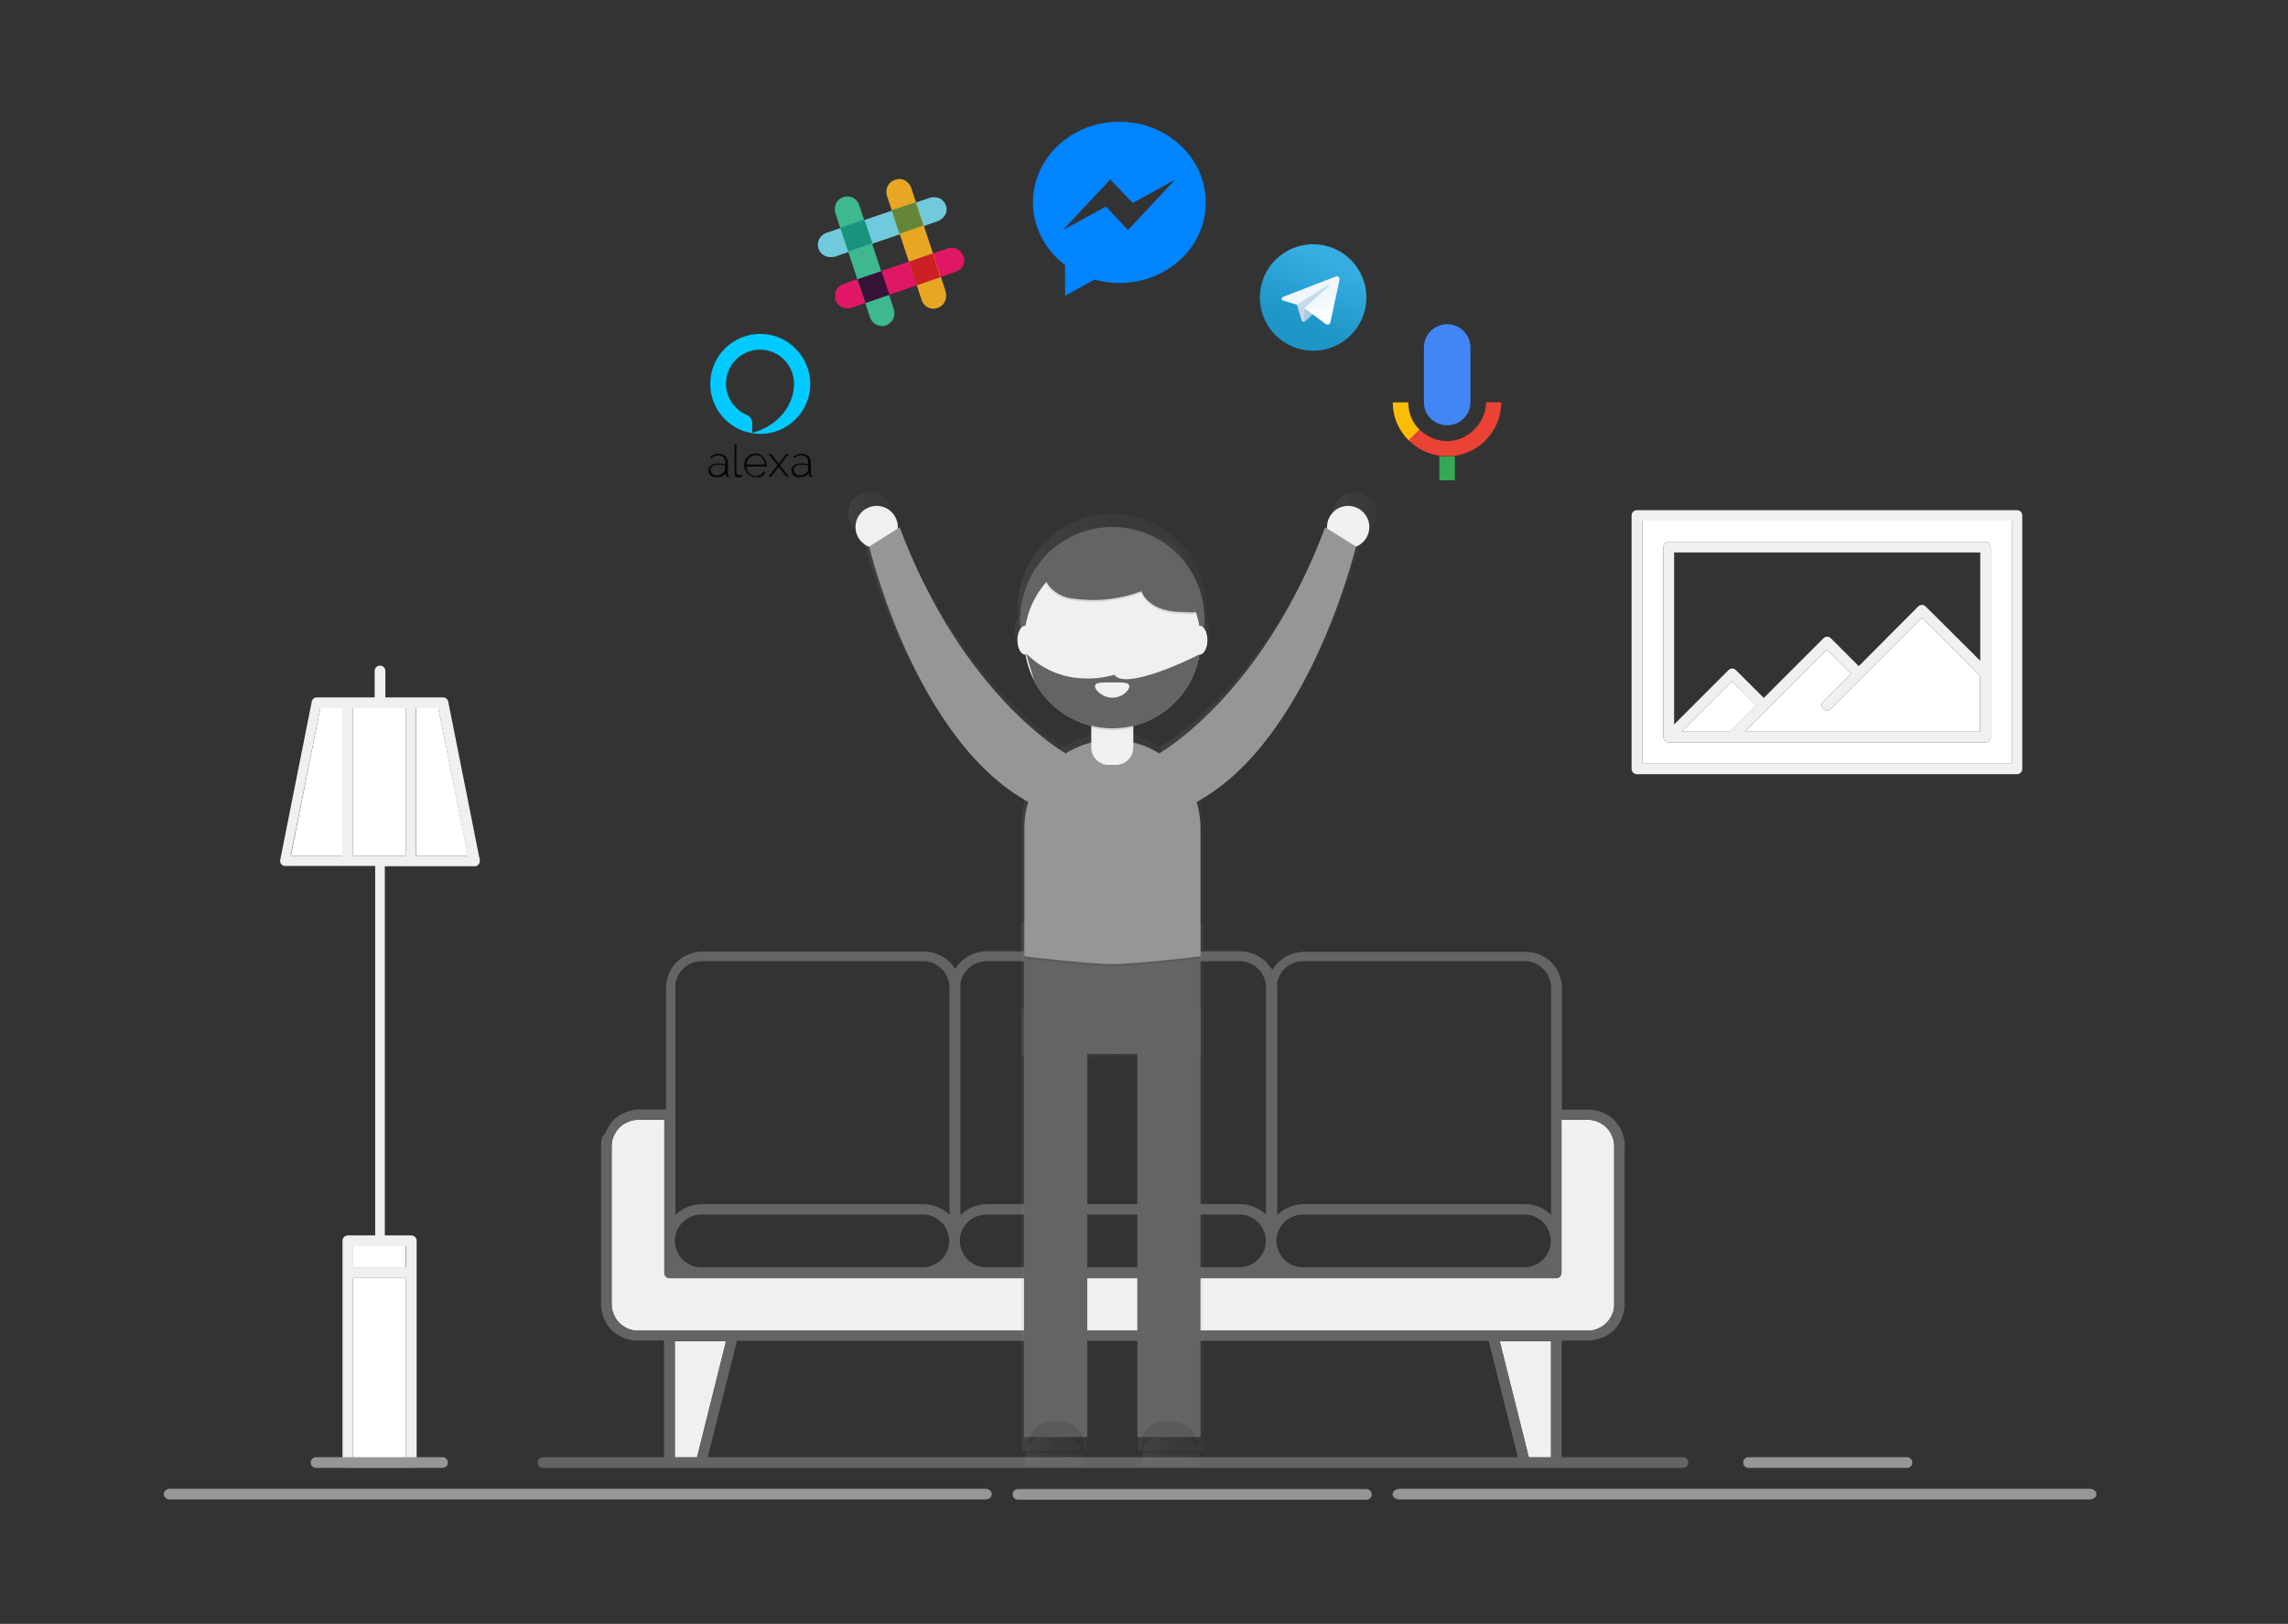<?xml version="1.0" encoding="utf-8"?>
<!-- Generator: Adobe Illustrator 18.1.1, SVG Export Plug-In . SVG Version: 6.00 Build 0)  -->
<svg version="1.1" xmlns="http://www.w3.org/2000/svg" xmlns:xlink="http://www.w3.org/1999/xlink" x="0px" y="0px"
	 viewBox="0 0 855 607" enable-background="new 0 0 855 607" xml:space="preserve">
<rect x="0" y="0" width="855" height="607" fill="#333333" stroke="none"/>
<g id="Layer_5" display="none">
	<g display="inline">
		<g>
			<g>
				<g>
					<path fill="#FF7211" d="M556.3,243.8c0,0,21.9,10.4,13.6,52.9c-8.3,42.5-25.3,39.8-28.9,42.9l4.6-23.6c0,0,6.7,1.4,11.3-21.9
						c0,0,4-23.1-3.8-26.6c-7.8-3.6-0.6-13.4,0-14.1C553.8,252.8,556.3,243.8,556.3,243.8z"/>
				</g>
				<g>
					<path fill="#662483" d="M541,341.5c-0.3,0-0.6-0.1-0.9-0.3c-0.7-0.4-1-1.2-0.9-2l4.6-23.6c0.1-0.5,0.3-1.1,0.8-1.3
						c0.5-0.3,0.9-0.3,1.3-0.2c1.5-0.1,6-4,9.2-20.4c1.4-8.3,2-22.4-2.7-24.6c-3.2-1.5-4.2-3.8-4.6-5.5c-0.9-4.7,2.9-10.2,3.9-11.3
						c0.4-0.9,1.8-5.3,2.8-9c0.1-0.5,0.5-1,1-1.2c0.5-0.2,1.1-0.2,1.6,0c0.9,0.5,23.1,11.5,14.6,54.9c-7,36-20.6,40.7-27,42.9
						c-1.1,0.4-2.1,0.7-2.5,1C541.9,341.3,541.4,341.5,541,341.5z M547.2,317.7l-3.7,18.7c5.9-2,18-6.3,24.6-40.1
						c6.5-33.3-5.7-46-10.7-49.7c-2.1,7.2-2.6,7.8-2.9,8.1c-0.5,0.5-3.7,5.1-3,8.4c0.3,1.2,1,2.1,2.4,2.7c4,1.8,5.9,7.3,5.9,16.4
						c0,6.3-1,12-1.1,12.3C555.2,312.5,550.1,316.8,547.2,317.7z"/>
				</g>
			</g>
			<g>
				<g>
					<path fill="#FFB22C" d="M548.1,231.6c0,0-5.3-1.1-6.3,3.9c-0.7,3.7-4,20.4-5.6,28.8c-1.1,5.9,4.4,5.9,4.4,5.9
						c8.7,1.7,17.2-4,18.9-12.7l1.4-7C562.5,241.8,556.8,233.3,548.1,231.6z"/>
				</g>
				<g>
					<path fill="#662483" d="M543.6,272.4C543.6,272.4,543.6,272.4,543.6,272.4c-1.1,0-2.2-0.1-3.3-0.3c-0.8,0-3.2-0.3-4.8-2.3
						c-1.2-1.5-1.6-3.4-1.1-5.8l5.6-28.8c0.7-3.5,3.2-5.5,6.9-5.5c0.9,0,1.5,0.1,1.6,0.1c4.7,0.9,8.7,3.6,11.4,7.6
						c2.7,4,3.6,8.8,2.7,13.5l-1.4,7C559.6,266.3,552.2,272.4,543.6,272.4z M546.9,233.3c-2.5,0-3,1.4-3.2,2.5l-5.6,28.8
						c-0.2,1.2-0.1,2.2,0.3,2.8c0.7,0.9,2.2,1,2.2,1c0.1,0,0.2,0,0.3,0c0.9,0.2,1.8,0.3,2.8,0.3c6.8,0,12.7-4.8,14-11.5l1.4-7
						c0.7-3.7,0-7.5-2.2-10.7c-2.1-3.2-5.3-5.3-9.1-6C547.7,233.4,547.4,233.3,546.9,233.3z"/>
				</g>
			</g>
			<g>
				<g>
					<path fill="#FFB22C" d="M533.5,306c0,0-5.3-1.1-6.3,3.9c-0.7,3.7-4,20.4-5.6,28.8c-1.1,5.9,4.4,5.9,4.4,5.9
						c8.7,1.7,17.2-4,18.9-12.7l1.4-7C547.9,316.2,542.2,307.7,533.5,306z"/>
				</g>
				<g>
					<path fill="#662483" d="M529.1,346.8L529.1,346.8c-1.1,0-2.2-0.1-3.3-0.3c-0.8,0-3.2-0.3-4.8-2.3c-1.2-1.5-1.6-3.4-1.1-5.8
						l5.6-28.8c0.7-3.5,3.2-5.5,6.9-5.5c0.9,0,1.5,0.1,1.6,0.1c9.7,1.9,16,11.3,14.1,21l-1.4,7C545,340.7,537.6,346.8,529.1,346.8z
						 M532.3,307.7c-2.4,0-3,1.4-3.2,2.5l-5.6,28.8c-0.2,1.2-0.1,2.2,0.3,2.7c0.6,0.8,1.8,1,2.2,1c0.1,0,0.2,0,0.3,0
						c0.9,0.2,1.8,0.3,2.8,0.3c6.8,0,12.7-4.8,14-11.5l1.4-7c1.5-7.7-3.5-15.2-11.2-16.7C533.1,307.8,532.8,307.7,532.3,307.7z"/>
				</g>
			</g>
		</g>
		<g>
			<g>
				<g>
					<path fill="#4DC9DB" d="M315.6,437.8c0.6,0.2,1.2,0.4,1.7,0.6c26.4,8.2,50.4,7.8,51.4,7.7l-0.6-28.3c-0.8,0-78.6,0.9-92.5-52.4
						l-27.4,7.1C256.3,403.6,279.6,426.2,315.6,437.8z"/>
				</g>
				<g>
					<path fill="#662483" d="M367.5,448c-6,0-27.4-0.6-50.8-7.8c-0.6-0.2-1.2-0.4-1.8-0.6c-36.6-11.9-60.3-34.9-68.6-66.6
						c-0.1-0.5-0.1-1,0.2-1.4c0.2-0.4,0.7-0.7,1.1-0.9l27.4-7.1c1-0.3,2,0.3,2.3,1.3c5.4,20.8,21.4,35.6,47.4,44.1
						c20.6,6.7,40.6,6.9,42.8,6.9l0.4,0c1,0,1.9,0.8,1.9,1.8l0.6,28.3c0,0.5-0.2,1-0.5,1.3c-0.3,0.4-0.8,0.6-1.3,0.6
						C368.7,448,368.2,448,367.5,448z M250.5,373.8c8.3,29.5,31,51,65.7,62.2c0.6,0.2,1.1,0.4,1.7,0.5c22.1,6.9,42.4,7.6,49,7.7
						l-0.5-24.7c-5.9-0.1-23.8-0.9-42.6-7.1c-26.2-8.5-43.2-24.1-49.4-44.9L250.5,373.8z"/>
				</g>
			</g>
		</g>
		<g>
			<g>
				<g>
					<path fill="#4DC9DB" d="M541.2,436.5v-27.1c28.9,0,50.5-8,60.7-22.5c7.3-10.4,8.6-23.6,3.7-37.4c-6.5-18.4-31.8-32.5-41-36.4
						l10.6-25c1.8,0.8,44.1,19,55.9,52.3c7.8,22,5.2,44.6-7.1,62.1C613.1,418,589.8,436.5,541.2,436.5z"/>
				</g>
				<g>
					<path fill="#662483" d="M541.2,438.4c-1,0-1.8-0.8-1.8-1.8v-27.1c0-1,0.8-1.8,1.8-1.8c28.3,0,49.3-7.7,59.2-21.7
						c7-9.8,8.2-22.5,3.5-35.7c-6.3-17.8-31-31.5-40-35.3c-0.5-0.2-0.8-0.6-1-1c-0.2-0.5-0.2-1,0-1.4l10.6-25c0.2-0.5,0.6-0.8,1-1
						c0.5-0.2,1-0.2,1.4,0c1.8,0.8,44.9,19.4,57,53.4c8,22.6,5.3,45.8-7.4,63.8C614.3,419.5,590.6,438.4,541.2,438.4z M543,411.3
						v23.4c46.6-0.5,68.9-18.2,79.5-33.2c12-17,14.5-39,6.9-60.4c-10.4-29.2-45-46.7-53.2-50.5l-9.1,21.5
						c10.5,4.8,33.9,18.8,40.3,36.7c5.1,14.4,3.7,28.2-4,39.1C593,402.7,571.6,410.9,543,411.3z"/>
				</g>
			</g>
		</g>
		<g>
			<g>
				<g>
					<path fill="#4DC9DB" d="M450.6,333.2l-13.1-3.3l0,0h0h0l0,0l-13.1,3.3c0,0-61.6,14.8-69,104.3h164.3
						C512.2,348,450.6,333.2,450.6,333.2z"/>
				</g>
				<g>
					<path fill="#662483" d="M519.6,439.4H355.3c-0.5,0-1-0.2-1.4-0.6c-0.4-0.4-0.5-0.9-0.5-1.4c3.9-46.8,22.7-73.1,37.9-86.9
						c16.5-15,31.9-18.9,32.5-19l13.1-3.3c0.3-0.1,0.6-0.1,0.9,0l13.1,3.3c0.6,0.2,16,4,32.5,19c15.1,13.8,34,40.1,37.9,86.9
						c0,0.5-0.1,1-0.5,1.4C520.6,439.2,520.1,439.4,519.6,439.4z M357.3,435.7h160.2c-2.3-25-10.6-58.8-36.3-82.4
						c-15.8-14.5-30.9-18.3-31.1-18.3l-12.7-3.2l-12.7,3.2c-0.2,0-15.3,3.8-31.1,18.3C368,376.9,359.7,410.7,357.3,435.7z"/>
				</g>
			</g>
			<g opacity="0.3">
				<g>
					<path fill="#029BD7" d="M443.8,335.9l2.4-0.6l-10.2-2.6v0h0h0v0l-12.6,3.1c0,0-58.9,14.1-65.9,99.7h20.4
						C385,350,443.8,335.9,443.8,335.9z"/>
				</g>
			</g>
			<g>
				<g>
					<path fill="#FBC7B6" d="M452.5,334.3c0.1-0.7,0.2-1.3,0.2-2V322c0-8.2-6.6-14.8-14.8-14.8c-8.2,0-14.8,6.6-14.8,14.8v10.3
						c0,0.6,0.1,1.3,0.1,1.9c-2.2,0.7-7.1,2.4-13.4,5.9c3.7,12.9,14.8,22.3,27.8,22.3c13,0,24-9.4,27.8-22.3
						C459.6,336.7,454.9,335,452.5,334.3z"/>
				</g>
				<g>
					<path fill="#662483" d="M437.7,364.1c-13.6,0-25.5-9.5-29.6-23.6l-0.4-1.4l1.3-0.7c5.3-2.9,9.6-4.6,12.3-5.6c0-0.2,0-0.4,0-0.6
						V322c0-9.2,7.5-16.6,16.6-16.6c9.2,0,16.6,7.5,16.6,16.6v10.3c0,0.2,0,0.5,0,0.8c2.6,0.9,6.8,2.6,11.8,5.4l1.3,0.7l-0.4,1.4
						C463.1,354.6,451.2,364.1,437.7,364.1z M412.1,340.9c4,11.8,14.1,19.6,25.6,19.6c11.5,0,21.6-7.8,25.6-19.6
						c-5.1-2.7-9.2-4.2-11.3-4.9l-1.5-0.5l0.2-1.5c0.1-0.7,0.1-1.3,0.1-1.8V322c0-7.1-5.8-12.9-12.9-12.9c-7.1,0-12.9,5.8-12.9,12.9
						v10.3c0,0.5,0,1,0.1,1.7l0.2,1.5l-1.5,0.5C421.7,336.5,417.5,338,412.1,340.9z"/>
				</g>
			</g>
			<g>
				<g>
					<path fill="#662483" d="M465.1,190.2c0,12.4-10,22.4-22.4,22.4h-12.4c-12.4,0-22.4-10-22.4-22.4v-10c0-12.4,10-22.4,22.4-22.4
						h12.4c12.4,0,22.4,10,22.4,22.4V190.2z"/>
				</g>
			</g>
			<g>
				<g>
					<path fill="#FBC7B6" d="M482.6,280.1c0,24.7-39.3,44.7-44.7,44.7l0,0c-6.6,0-44.7-20-44.7-44.7v-32.2c0-24.7,20-44.7,44.7-44.7
						l0,0c24.7,0,44.7,20,44.7,44.7V280.1z"/>
				</g>
				<g>
					<path fill="#662483" d="M437.9,326.6c-7.2,0-46.5-20.4-46.5-46.5v-32.2c0-25.6,20.9-46.5,46.5-46.5c25.6,0,46.5,20.9,46.5,46.5
						v32.2C484.4,305.5,444.9,326.6,437.9,326.6z M437.9,205c-23.6,0-42.8,19.2-42.8,42.8v32.2c0,22.9,36.6,42.8,42.8,42.8
						c4.7,0,42.8-19.7,42.8-42.8v-32.2C480.7,224.2,461.5,205,437.9,205z"/>
				</g>
			</g>
			<g>
				<g>
					<path fill="#89579F" d="M450,180.8h-24.7c-24.7,0-44.7,20-44.7,44.7v19.9c0,12,4.8,23,12.5,31v-27.7c0-2.2,0.7-6.8,1-9
						c0,0,5.2-34.7,43.7-35.7c24.7-0.6,44.7,20,44.7,44.7v27.3c7.5-8,12.1-18.7,12.1-30.6v-19.9C494.6,200.8,474.6,180.8,450,180.8z
						"/>
				</g>
				<g>
					<path fill="#662483" d="M393.2,278.2c-0.5,0-1-0.2-1.3-0.6c-8.4-8.7-13-20.2-13-32.3v-19.9c0-25.6,20.9-46.5,46.5-46.5H450
						c25.6,0,46.5,20.9,46.5,46.5v19.9c0,11.9-4.5,23.2-12.6,31.8c-0.5,0.6-1.3,0.7-2,0.5c-0.7-0.3-1.2-1-1.2-1.7v-27.3
						c0-24-19.3-43.4-42.8-42.8c-15.4,0.4-27.1,6.2-34.8,17.4c-5.8,8.4-7.1,16.6-7.1,16.7c-0.3,2-1,6.6-1,8.7v27.7
						c0,0.8-0.5,1.4-1.2,1.7C393.7,278.1,393.4,278.2,393.2,278.2z M425.3,182.6c-23.6,0-42.8,19.2-42.8,42.8v19.9
						c0,9.5,3.1,18.6,8.8,26v-22.7c0-2.3,0.7-7,1-9.2c0.1-0.4,5.8-36.3,45.5-37.3c25.6-0.7,46.5,20.5,46.5,46.5v22.2
						c5.5-7.3,8.4-16.2,8.4-25.5v-19.9c0-23.6-19.2-42.8-42.8-42.8H425.3z"/>
				</g>
			</g>
			<g opacity="0.3">
				<g>
					<g>
						<path fill="#662483" d="M391.8,255.7l-1.2-22.2c-1.2-13.6,0.3-39.1,50.1-51.8l-16.1-0.9c-24.7,0-44.7,20-44.7,44.7v19.9
							c0,12,4.8,23,12.5,31v-1.2C390.2,269.4,391.8,262.3,391.8,255.7z"/>
					</g>
				</g>
			</g>
			<g>
				<g>
					<path fill="#662483" d="M412.3,275.2c-11.5,0-20.9-9.4-20.9-20.9c0-1.5,0.2-3.1,0.5-4.7c0.2-0.8,0.9-1.4,1.8-1.4h37.1
						c0.9,0,1.6,0.6,1.8,1.4c0.4,1.6,0.5,3.2,0.5,4.7C433.2,265.8,423.8,275.2,412.3,275.2z M395.3,251.9c-0.1,0.8-0.2,1.6-0.2,2.4
						c0,9.5,7.7,17.2,17.2,17.2c9.5,0,17.2-7.7,17.2-17.2c0-0.8-0.1-1.6-0.2-2.4H395.3z"/>
				</g>
			</g>
			<g>
				<g>
					<path fill="#662483" d="M464.1,275.2c-11.5,0-20.9-9.4-20.9-20.9c0-1.5,0.2-3.1,0.5-4.7c0.2-0.8,0.9-1.4,1.8-1.4h37.1
						c0.9,0,1.6,0.6,1.8,1.4c0.4,1.6,0.5,3.2,0.5,4.7C484.9,265.8,475.6,275.2,464.1,275.2z M447.1,251.9c-0.1,0.8-0.2,1.6-0.2,2.4
						c0,9.5,7.7,17.2,17.2,17.2c9.5,0,17.2-7.7,17.2-17.2c0-0.8-0.1-1.6-0.2-2.4H447.1z"/>
				</g>
			</g>
			<g>
				<g>
					<path fill="#662483" d="M444.5,252.6c-0.5,0-0.9-0.2-1.3-0.5c-1.4-1.4-3.2-2.1-5.1-2.1c-1.9,0-3.8,0.8-5.1,2.1
						c-0.7,0.7-1.9,0.7-2.6,0c-0.7-0.7-0.7-1.9,0-2.6c2.1-2.1,4.8-3.2,7.8-3.2c2.9,0,5.7,1.1,7.8,3.2c0.7,0.7,0.7,1.9,0,2.6
						C445.5,252.4,445,252.6,444.5,252.6z"/>
				</g>
			</g>
			<g>
				<g>
					<path fill="#662483" d="M415.8,266.3c-5.1,0-9.2-3.2-9.2-7.2c0-1,0.8-1.8,1.8-1.8c1,0,1.8,0.8,1.8,1.8c0,1.9,2.5,3.5,5.5,3.5
						c3,0,5.5-1.6,5.5-3.5c0-1,0.8-1.8,1.8-1.8c1,0,1.8,0.8,1.8,1.8C424.9,263.2,420.9,266.3,415.8,266.3z"/>
				</g>
			</g>
			<g>
				<g>
					<path fill="#662483" d="M461,266.3c-5.1,0-9.2-3.2-9.2-7.2c0-1,0.8-1.8,1.8-1.8c1,0,1.8,0.8,1.8,1.8c0,1.9,2.5,3.5,5.5,3.5
						c3,0,5.5-1.6,5.5-3.5c0-1,0.8-1.8,1.8-1.8s1.8,0.8,1.8,1.8C470.2,263.2,466.2,266.3,461,266.3z"/>
				</g>
			</g>
			<g>
				<g>
					<path fill="#FBC7B6" d="M438.7,259.5c0,0-0.4,9.9,7,19.7c5.1,6.8,0,11.1-10.7,8.6L438.7,259.5z"/>
				</g>
				<g>
					<path fill="#662483" d="M440.6,290.4c-1.8,0-3.8-0.2-6-0.8c-1-0.2-1.6-1.2-1.4-2.2c0.2-1,1.2-1.6,2.2-1.4
						c5.7,1.3,9.2,0.5,10.1-0.9c0.7-1,0.2-2.8-1.3-4.8c-7.7-10.3-7.4-20.5-7.3-20.9c0-1,0.9-1.8,1.9-1.8c1,0,1.8,0.9,1.8,1.9l0,0
						c0,0.1-0.3,9.4,6.6,18.5c3.4,4.6,2.4,7.6,1.5,9C447.3,289.3,444.5,290.4,440.6,290.4z"/>
				</g>
			</g>
			<g>
				<g>
					<path fill="#662483" d="M452.2,245.8c-0.9,0-1.8-0.4-2.4-1.2c-1.1-1.3-0.8-3.3,0.5-4.3c0.5-0.4,5.6-4.1,17-4.1
						c1.7,0,3.1,1.4,3.1,3.1c0,1.7-1.4,3.1-3.1,3.1c-9.2,0-13.2,2.8-13.2,2.8C453.5,245.5,452.9,245.8,452.2,245.8z"/>
				</g>
			</g>
			<g>
				<g>
					<path fill="#662483" d="M425.2,246.4c-0.7,0-1.3-0.2-1.9-0.6c-0.1-0.1-4.1-2.9-13.3-2.9c-1.7,0-3.1-1.4-3.1-3.1
						c0-1.7,1.4-3.1,3.1-3.1c11.4,0,16.5,3.7,17,4.1c1.3,1.1,1.6,3,0.5,4.3C427,246,426.1,246.4,425.2,246.4z"/>
				</g>
			</g>
			<g>
				<g>
					<path fill="#89579F" d="M424.7,180.8c-24.7,0-44.7,20-44.7,44.7v19.9c0,12,4.8,23,12.5,31v-27.7c0-2.2,2.7-13.4,2.7-13.4
						s24.9,0,38.3-24.9l-6.1-5.3c3-0.6,6.2-1,9.8-1.1c1.5,0,2.9,0,4.3,0.1v-23.3H424.7z"/>
				</g>
				<g>
					<path fill="#662483" d="M392.6,278.2c-0.5,0-1-0.2-1.3-0.6c-8.4-8.7-13-20.2-13-32.3v-19.9c0-25.6,20.9-46.5,46.5-46.5h16.8
						c1,0,1.8,0.8,1.8,1.8v23.3c0,0.5-0.2,1-0.6,1.4c-0.4,0.4-0.9,0.5-1.4,0.5c-1.4-0.1-2.8-0.1-4.1-0.1c-1.9,0-3.8,0.2-5.6,0.4
						l3.1,2.7c0.7,0.6,0.8,1.5,0.4,2.3c-12,22.3-32.7,25.4-38.4,25.8c-1,4.3-2.3,10.4-2.3,11.7v27.7c0,0.8-0.5,1.4-1.2,1.7
						C393.1,278.1,392.8,278.2,392.6,278.2z M424.7,182.6c-23.6,0-42.8,19.2-42.8,42.8v19.9c0,9.5,3.1,18.6,8.8,26v-22.7
						c0-2.3,2.3-12,2.7-13.9c0.2-0.8,0.9-1.4,1.8-1.4c1,0,23.2-0.3,35.9-22.6l-4.9-4.3c-0.5-0.5-0.8-1.2-0.6-1.9
						c0.2-0.7,0.7-1.2,1.4-1.3c3.2-0.6,6.6-1,10.1-1.1c0.8,0,1.7,0,2.5,0v-19.5H424.7z"/>
				</g>
			</g>
			<g>
				<g>
					<path fill="#FBC7B6" d="M482.6,255.7c0.2,0,0.4,0,0.7,0c4.8,0,8.7,3.9,8.7,8.6v6.2c0,4.7-3.9,8.6-8.7,8.6c-0.2,0-0.4,0-0.7,0
						V255.7z"/>
				</g>
				<g>
					<path fill="#662483" d="M483.2,280.9c-0.3,0-0.5,0-0.8,0l-1.7-0.1l0-1.7v-25.1l1.7-0.1c0.3,0,0.5,0,0.8,0
						c5.8,0,10.5,4.7,10.5,10.4v6.2C493.8,276.2,489,280.9,483.2,280.9z M484.4,257.6v19.5c3.2-0.6,5.6-3.3,5.6-6.6v-6.2
						C490.1,260.9,487.6,258.1,484.4,257.6z"/>
				</g>
			</g>
			<g>
				<g>
					<path fill="#FBC7B6" d="M393.1,255.5c-0.2,0-0.4,0-0.7,0c-4.8,0-8.7,3.9-8.7,8.6v6.2c0,4.7,3.9,8.6,8.7,8.6c0.2,0,0.4,0,0.7,0
						V255.5z"/>
				</g>
				<g>
					<path fill="#662483" d="M392.5,280.7c-5.8,0-10.5-4.7-10.5-10.4V264c0-5.8,4.7-10.4,10.5-10.4c0.3,0,0.5,0,0.8,0l1.7,0.1l0,1.7
						v25.1l-1.7,0.1C393,280.7,392.8,280.7,392.5,280.7z M391.3,257.4c-3.2,0.6-5.6,3.3-5.6,6.6v6.2c0,3.3,2.4,6.1,5.6,6.6V257.4z"
						/>
				</g>
			</g>
			<g>
				<g>
					<g>
						<g>
							<g>
								<path fill="#ED5050" d="M432.2,302.8c-0.6,0-1-0.4-1-1c0,0,0-0.1,0-0.1c0-2,1.6-3.7,3.7-3.7c2,0,3.7,1.6,3.7,3.7
									c0,0,0,0.1,0,0.2c0,0.5-0.5,1-1,1H432.2z"/>
							</g>
						</g>
						<g>
							<g>
								<path fill="#ED5050" d="M434.8,299c1.5,0,2.6,1.2,2.6,2.6c0,0,0,0.1,0,0.1h-5.3c0,0,0-0.1,0-0.1
									C432.2,300.2,433.3,299,434.8,299L434.8,299z M434.8,296.9c-2.6,0-4.7,2.1-4.7,4.7c0,0,0,0.1,0,0.2c0,1.1,0.9,2,2,2h5.3
									c1.1,0,2-0.8,2-1.9c0-0.1,0-0.2,0-0.2C439.5,299.1,437.4,296.9,434.8,296.9L434.8,296.9z"/>
							</g>
						</g>
					</g>
				</g>
				<g>
					<g>
						<g>
							<g>
								<path fill="#ED5050" d="M440.2,302.8c-0.5,0-0.9-0.4-1-0.9c0,0,0-0.1,0-0.1c0-2,1.6-3.6,3.6-3.6c2,0,3.6,1.6,3.6,3.6
									c0,0,0,0.1,0,0.1c0,0.5-0.4,0.9-1,0.9H440.2z"/>
							</g>
						</g>
						<g>
							<g>
								<path fill="#ED5050" d="M442.9,299.1c1.5,0,2.6,1.2,2.6,2.6c0,0,0,0.1,0,0.1h-5.3c0,0,0-0.1,0-0.1
									C440.2,300.3,441.4,299.1,442.9,299.1L442.9,299.1z M442.9,297.2c-2.5,0-4.6,2-4.6,4.6c0,0,0,0.1,0,0.2
									c0.1,1,0.9,1.8,1.9,1.8h5.3c1,0,1.9-0.8,1.9-1.8c0,0,0-0.1,0-0.2C447.4,299.2,445.4,297.2,442.9,297.2L442.9,297.2z"/>
							</g>
						</g>
					</g>
				</g>
				<g>
					<g>
						<path fill="#ED5050" d="M432,308.2L432,308.2c0,2.5,2,4.5,4.5,4.5h3.6c2.5,0,4.5-2,4.5-4.5l0,0H432z"/>
					</g>
					<g>
						<path fill="#ED5050" d="M440.1,313.7h-3.6c-3.1,0-5.6-2.5-5.6-5.6c0-0.6,0.5-1,1-1h12.6c0.6,0,1,0.5,1,1
							C445.6,311.2,443.1,313.7,440.1,313.7z M433.1,309.2c0.4,1.4,1.8,2.5,3.4,2.5h3.6c1.6,0,2.9-1,3.4-2.5H433.1z"/>
					</g>
				</g>
			</g>
			<g>
				<g>
					<path fill="#F7B2B2" d="M421.9,284.2c0,2.5-2,4.5-4.5,4.5h-9c-2.5,0-4.5-2-4.5-4.5l0,0c0-2.5,2-4.5,4.5-4.5h9
						C419.9,279.7,421.9,281.7,421.9,284.2L421.9,284.2z"/>
				</g>
			</g>
			<g>
				<g>
					<path fill="#F7B2B2" d="M474.5,284.2c0,2.5-2,4.5-4.5,4.5h-9c-2.5,0-4.5-2-4.5-4.5l0,0c0-2.5,2-4.5,4.5-4.5h9
						C472.4,279.7,474.5,281.7,474.5,284.2L474.5,284.2z"/>
				</g>
			</g>
			<g>
				<g>
					<path fill="#89579F" d="M410.8,183.9c0,0,10.7,47.7,87.1,50.6C497.9,234.5,507.8,161,410.8,183.9z"/>
				</g>
				<g>
					<path fill="#662483" d="M497.9,236.3C497.8,236.3,497.8,236.3,497.9,236.3c-22.2-0.8-52.9-6.2-73.5-26.9
						c-12.5-12.5-15.3-24.6-15.4-25.1c-0.2-1,0.4-2,1.4-2.2c12.6-3,24-4.5,34.1-4.5c19.5,0,34.2,5.5,43.7,16.4
						c14.6,16.7,11.7,39.7,11.5,40.6C499.6,235.6,498.8,236.3,497.9,236.3z M413.1,185.3c1.2,3.7,5,12.6,14.1,21.7
						c19.3,19.2,47.8,24.6,69,25.6c0.4-5.5,0.5-23.1-10.8-36.1c-8.8-10.1-22.6-15.2-40.9-15.2C435.2,181.3,424.6,182.7,413.1,185.3z
						"/>
				</g>
			</g>
			<g>
				<g>
					<path fill="#FFC200" d="M393.5,285.5c0,1.4-1.1,2.5-2.5,2.5l0,0c-1.4,0-2.5-1.1-2.5-2.5v-9.9c0-1.4,1.1-2.5,2.5-2.5l0,0
						c1.4,0,2.5,1.1,2.5,2.5V285.5z"/>
				</g>
				<g>
					<path fill="#662483" d="M391,289.4c-2.1,0-3.9-1.7-3.9-3.9v-9.9c0-2.1,1.7-3.9,3.9-3.9c2.1,0,3.9,1.7,3.9,3.9v9.9
						C394.8,287.7,393.1,289.4,391,289.4z M391,274.4c-0.7,0-1.2,0.5-1.2,1.2v9.9c0,0.7,0.5,1.2,1.2,1.2c0.7,0,1.2-0.5,1.2-1.2v-9.9
						C392.2,275,391.6,274.4,391,274.4z"/>
				</g>
			</g>
			<g>
				<g>
					<path fill="#FFC200" d="M487.8,285.5c0,1.4-1.1,2.5-2.5,2.5l0,0c-1.4,0-2.5-1.1-2.5-2.5v-9.9c0-1.4,1.1-2.5,2.5-2.5l0,0
						c1.4,0,2.5,1.1,2.5,2.5V285.5z"/>
				</g>
				<g>
					<path fill="#662483" d="M485.2,289.4c-2.1,0-3.9-1.7-3.9-3.9v-9.9c0-2.1,1.7-3.9,3.9-3.9c2.1,0,3.9,1.7,3.9,3.9v9.9
						C489.1,287.7,487.3,289.4,485.2,289.4z M485.2,274.4c-0.7,0-1.2,0.5-1.2,1.2v9.9c0,0.7,0.5,1.2,1.2,1.2c0.7,0,1.2-0.5,1.2-1.2
						v-9.9C486.4,275,485.9,274.4,485.2,274.4z"/>
				</g>
			</g>
			<g>
				<g>
					<path fill="#662483" d="M473.2,221.5c-0.2,0-0.3,0-0.5-0.1c-32.5-9.2-41.5-27.3-41.8-28.1c-0.4-0.9,0-2,0.9-2.5
						c0.9-0.4,2-0.1,2.5,0.9c0.1,0.2,8.8,17.5,39.5,26.1c1,0.3,1.6,1.3,1.3,2.3C474.8,221,474,221.5,473.2,221.5z"/>
				</g>
			</g>
			<g>
				<g>
					<path fill="#89579F" d="M446.5,188.5c0,0,7.2,15,33.8,22.6L446.5,188.5z"/>
				</g>
				<g>
					<path fill="#662483" d="M480.4,212.9c-0.2,0-0.3,0-0.5-0.1c-27.1-7.7-34.7-22.9-35-23.5c-0.4-0.9,0-2,0.9-2.5
						c0.9-0.4,2-0.1,2.5,0.9c0.1,0.1,7.3,14.4,32.7,21.6c1,0.3,1.6,1.3,1.3,2.3C481.9,212.4,481.2,212.9,480.4,212.9z"/>
				</g>
			</g>
			<g>
				<g>
					<path fill="#662483" d="M390.5,228.5c-1,0-1.8-0.8-1.8-1.8c-0.6-20.5,13.6-28.9,14.2-29.3c0.9-0.5,2-0.2,2.5,0.7
						c0.5,0.9,0.2,2-0.7,2.5c-0.6,0.3-12.9,7.8-12.4,26C392.4,227.7,391.6,228.5,390.5,228.5C390.6,228.5,390.6,228.5,390.5,228.5z"
						/>
				</g>
			</g>
			<g>
				<g>
					<path fill="#662483" d="M402.4,225.8c-1,0-1.8-0.8-1.8-1.8c-0.4-12.7,8.5-18,8.9-18.3c0.9-0.5,2-0.2,2.5,0.7
						c0.5,0.9,0.2,2-0.7,2.5c-0.3,0.2-7.4,4.5-7.1,14.9C404.3,224.9,403.4,225.8,402.4,225.8C402.4,225.8,402.4,225.8,402.4,225.8z"
						/>
				</g>
			</g>
			<g>
				<g>
					<path fill="#662483" d="M451.9,328.1"/>
				</g>
			</g>
			<g>
				<g>
					<path fill="#FBC7B6" stroke="#662483" stroke-width="3.696" stroke-miterlimit="10" d="M424.4,333"/>
				</g>
			</g>
			<g>
				<g>
					<rect x="435.7" y="301.8" fill="#ED5050" width="8.1" height="2"/>
				</g>
			</g>
		</g>
		<g>
			<g>
				<circle fill="#FBC7B6" cx="561.7" cy="296.5" r="21.4"/>
			</g>
			<g>
				<path fill="#662483" d="M561.7,319.7c-12.8,0-23.2-10.4-23.2-23.2c0-12.8,10.4-23.2,23.2-23.2c12.8,0,23.2,10.4,23.2,23.2
					C584.9,309.3,574.5,319.7,561.7,319.7z M561.7,277c-10.8,0-19.5,8.8-19.5,19.5c0,10.8,8.8,19.5,19.5,19.5
					c10.8,0,19.5-8.8,19.5-19.5C581.2,285.7,572.5,277,561.7,277z"/>
			</g>
		</g>
		<g>
			<g>
				<g>
					<polygon fill="#89579F" points="302.2,346.7 297.6,337 240.6,364 245.2,373.7 					"/>
				</g>
				<g>
					<path fill="#662483" d="M245.2,375.5c-0.2,0-0.4,0-0.6-0.1c-0.5-0.2-0.8-0.5-1-0.9l-4.5-9.7c-0.4-0.9,0-2,0.9-2.4l57-27
						c0.4-0.2,0.9-0.2,1.4-0.1c0.5,0.2,0.8,0.5,1,0.9l4.6,9.7c0.4,0.9,0,2-0.9,2.4l-57,27C245.7,375.5,245.4,375.5,245.2,375.5z
						 M243.1,364.9l3,6.3l53.7-25.5l-3-6.3L243.1,364.9z"/>
				</g>
			</g>
			<g opacity="0.4">
				<g>
					<polygon fill="#FBC7B6" points="298.2,342.5 296.8,339.5 243.6,364.7 245,367.7 					"/>
				</g>
			</g>
			<g>
				<g>
					<path fill="#662483" d="M268.5,346.7c-0.7,0-1.3-0.4-1.7-1.1c-0.4-0.9,0-2,0.9-2.4l19.6-9.1c0.9-0.4,2,0,2.4,0.9l1.9,4
						c0.4,0.9,0,2-0.9,2.4c-0.9,0.4-2,0-2.4-0.9l-1.1-2.3l-18,8.3C269,346.7,268.8,346.7,268.5,346.7z"/>
				</g>
			</g>
			<g>
				<g>
					<path fill="#89579F" d="M245.8,373.5c-6.5,3.1-17.6,5.6-18.9,2.9c-1.3-2.7,7.7-9.6,14.3-12.7L245.8,373.5z"/>
				</g>
				<g>
					<path fill="#662483" d="M230.3,379.4c-1,0-4,0-5-2.2c-2.5-5.4,12.2-13.7,15.2-15.2c0.4-0.2,1-0.2,1.4-0.1c0.5,0.2,0.8,0.5,1,1
						l4.6,9.8c0.4,0.9,0,2-0.9,2.5C242.2,377.2,235,379.4,230.3,379.4z M228.7,375.5c0.3,0.1,0.7,0.2,1.5,0.2c3.2,0,8.6-1.3,13-3.1
						l-3-6.3C234.6,369.2,229.4,373.7,228.7,375.5z"/>
				</g>
			</g>
			<g>
				<g>
					<polygon fill="#89579F" points="227.1,374.7 223.9,377.9 228.6,377.4 					"/>
				</g>
				<g>
					<path fill="#662483" d="M223.9,379.7c-0.7,0-1.3-0.4-1.6-1c-0.3-0.7-0.2-1.5,0.4-2.1l3.2-3.2c0.4-0.4,1-0.6,1.5-0.5
						c0.6,0.1,1.1,0.4,1.3,0.9l1.5,2.7c0.3,0.5,0.3,1.2,0,1.7c-0.3,0.5-0.8,0.9-1.4,1l-4.7,0.5C224,379.7,224,379.7,223.9,379.7z"/>
				</g>
			</g>
		</g>
		<g>
			<g>
				<circle fill="#FBC7B6" cx="260.5" cy="361.6" r="21.4"/>
			</g>
			<g>
				<path fill="#662483" d="M260.5,384.8c-2.4,0-4.8-0.4-7.2-1.1c-5.9-1.9-10.7-6-13.5-11.5c-2.8-5.5-3.3-11.8-1.4-17.7
					c3.1-9.6,12-16.1,22.1-16.1c2.4,0,4.8,0.4,7.2,1.1c5.9,1.9,10.7,6,13.5,11.5c2.8,5.5,3.3,11.8,1.4,17.7
					C279.4,378.3,270.6,384.8,260.5,384.8z M260.5,342.1c-8.5,0-15.9,5.4-18.6,13.5c-1.6,5-1.2,10.2,1.2,14.9
					c2.4,4.6,6.4,8.1,11.4,9.7c2,0.6,4,1,6,1c8.5,0,15.9-5.4,18.6-13.5c1.6-5,1.2-10.2-1.2-14.9c-2.4-4.6-6.4-8.1-11.4-9.7
					C264.5,342.4,262.5,342.1,260.5,342.1z"/>
			</g>
		</g>
	</g>
</g>
<g id="_x2018_ÎÓÈ_x5F_6">
</g>
<g id="Layer_4">
</g>
<g id="_x2018_ÎÓÈ_x5F_3">
	<path fill="#646464" d="M202.9,548.7h426c1.1,0,2-0.9,2-2s-0.9-2-2-2h-426c-1.1,0-2,0.9-2,2S201.8,548.7,202.9,548.7z"/>
	<path fill="#969696" d="M63.5,560.5h304.8c1.3,0,2.3-0.9,2.3-2c0-1.1-1-2-2.3-2H63.5c-1.3,0-2.3,0.9-2.3,2
		C61.2,559.6,62.2,560.5,63.5,560.5z"/>
	<path fill="#969696" d="M520.4,558.5c0,1.1,1.1,2,2.5,2h258c1.4,0,2.5-0.9,2.5-2c0-1.1-1.1-2-2.5-2H523
		C521.6,556.6,520.4,557.4,520.4,558.5z"/>
	<path fill="#969696" d="M380.4,556.6c-1.1,0-2,0.9-2,2c0,1.1,0.9,2,2,2h130.2c1.1,0,2-0.9,2-2c0-1.1-0.9-2-2-2H380.4z"/>
	<polygon fill="#F0F0F0" points="477.1,473.5 477.1,473.7 477.3,473.7 	"/>
	<polygon fill="#F0F0F0" points="252.2,473.5 252.2,473.7 252.5,473.7 	"/>
	<polygon fill="#F0F0F0" points="354.8,473.5 354.6,473.7 354.8,473.7 	"/>
	<polygon fill="#F0F0F0" points="358.7,473.5 358.7,473.7 359,473.7 	"/>
	<polygon fill="#F0F0F0" points="473.1,473.5 472.9,473.7 473.1,473.7 	"/>
	<rect x="131.9" y="465.8" fill="#FFFFFF" width="19.7" height="7.9"/>
	<polygon fill="#FFFFFF" points="128,264.7 119.7,264.7 108.7,319.9 128,319.9 	"/>
	<rect x="131.9" y="264.7" fill="#FFFFFF" width="19.7" height="55.2"/>
	<polygon fill="#FFFFFF" points="647.2,254.6 628.3,273.5 646.4,273.5 656.3,263.6 	"/>
	<polygon fill="#FFFFFF" points="163.8,264.7 155.6,264.7 155.6,319.9 174.9,319.9 	"/>
	<polygon fill="#F0F0F0" points="252.2,501.3 252.2,544.7 260.6,544.7 271.4,501.3 	"/>
	<path fill="#FFFFFF" d="M751.8,194.6H613.7v90.7h138.1V194.6z M743.9,275.5c0,1.1-0.9,2-2,2H623.6c0,0,0,0,0,0c-0.1,0-0.2,0-0.4,0
		c-0.1,0-0.1,0-0.2-0.1c-0.1,0-0.1,0-0.2-0.1c-0.1,0-0.1-0.1-0.2-0.1c0,0-0.1,0-0.1-0.1c-0.2-0.1-0.4-0.3-0.5-0.5
		c0,0-0.1-0.1-0.1-0.1c0-0.1-0.1-0.1-0.1-0.2c0-0.1,0-0.1-0.1-0.2c0-0.1,0-0.1-0.1-0.2c0-0.1,0-0.2,0-0.4c0,0,0,0,0,0v-71
		c0-1.1,0.9-2,2-2h118.3c1.1,0,2,0.9,2,2V275.5z"/>
	<path fill="#FFFFFF" d="M684.1,265c-0.8,0.8-2,0.8-2.8,0c-0.8-0.8-0.8-2,0-2.8l10.4-10.4l-9-9L652,273.5h87.9v-20.9l-21.7-21.7
		L684.1,265z"/>
	<polygon fill="#F0F0F0" points="579.6,473.5 579.4,473.7 579.6,473.7 	"/>
	<rect x="131.9" y="477.7" fill="#FFFFFF" width="19.7" height="67.1"/>
	<path fill="#F0F0F0" d="M593.8,497.4l1-0.1l1-0.2l0.9-0.3l0.9-0.4l0.8-0.4l0.8-0.5l0.7-0.6l0.7-0.7l0.6-0.7l0.5-0.8l0.5-0.8
		l0.4-0.9l0.3-0.9l0.2-1l0.1-1l0-0.6v-59.1l0-0.4l-0.1-1l-0.2-1l-0.3-0.9l-0.4-0.9l-0.4-0.8l-0.5-0.8l-0.6-0.7l-0.7-0.7l-0.7-0.6
		l-0.8-0.5l-0.8-0.5l-0.9-0.4l-0.9-0.3l-1-0.2l-1-0.1l-0.6,0h-9.8v57.2c0,1.1-0.9,2-2,2H250.3c-1.1,0-2-0.9-2-2v-57.2h-9.9l-0.4,0
		l-1,0.1l-1,0.2l-0.9,0.3l-0.9,0.4l-0.8,0.4l-0.8,0.5l-0.7,0.6l-0.7,0.7l-0.6,0.7l-0.5,0.8l-0.5,0.8l-0.4,0.9l-0.3,0.9l-0.2,1
		l-0.1,1l0,0.6v59.1l0,0.4l0.1,1l0.2,1l0.3,0.9l0.4,0.9l0.4,0.8l0.5,0.8l0.6,0.7l0.7,0.7l0.7,0.6l0.8,0.5l0.8,0.5l0.9,0.4l0.9,0.3
		l1,0.2l1,0.1l0.6,0h355L593.8,497.4z"/>
	<polygon fill="#F0F0F0" points="560.4,501.3 571.3,544.7 579.6,544.7 579.6,501.3 	"/>
	<path fill="#F0F0F0" d="M753.7,190.7h-142c-1.1,0-2,0.9-2,2v94.7c0,1.1,0.9,2,2,2h142c1.1,0,2-0.9,2-2v-94.7
		C755.7,191.5,754.8,190.7,753.7,190.7z M751.8,194.6v90.7H613.7v-90.7H751.8z"/>
	<path fill="#F0F0F0" d="M621.6,275.5c0,0.1,0,0.2,0,0.4c0,0.1,0,0.1,0.1,0.2c0,0.1,0,0.1,0.1,0.2c0,0.1,0.1,0.1,0.1,0.2
		c0,0,0,0.1,0.1,0.1c0.1,0.2,0.3,0.4,0.5,0.5c0,0,0.1,0.1,0.1,0.1c0.1,0,0.1,0.1,0.2,0.1c0.1,0,0.1,0,0.2,0.1c0.1,0,0.1,0,0.2,0.1
		c0.1,0,0.2,0,0.4,0c0,0,0,0,0,0h118.3c1.1,0,2-0.9,2-2v-71c0-1.1-0.9-2-2-2H623.6c-1.1,0-2,0.9-2,2L621.6,275.5
		C621.6,275.5,621.6,275.5,621.6,275.5z M628.3,273.5l18.9-18.9l9,9l-9.9,9.9H628.3z M682.7,242.8l9,9l-10.4,10.4
		c-0.8,0.8-0.8,2,0,2.8c0.8,0.8,2,0.8,2.8,0l34.1-34.1l21.7,21.7v20.9H652L682.7,242.8z M719.6,226.7c-0.8-0.8-2-0.8-2.8,0
		L694.6,249l-10.4-10.4c-0.8-0.8-2-0.8-2.8,0l-22.3,22.3l-10.4-10.4c-0.8-0.8-2-0.8-2.8,0l-20.3,20.3v-64.3h114.4V247L719.6,226.7z"
		/>
	<path fill="#646464" d="M607.2,428.4C607.2,428.4,607.2,428.3,607.2,428.4C607.2,428.3,607.2,428.3,607.2,428.4l0-0.8l-0.2-1.4
		l-0.3-1.3l-0.4-1.3l-0.5-1.2l-0.6-1.2l-0.8-1.1l-0.8-1l-0.9-0.9l-1-0.8l-1.1-0.7l-1.2-0.6l-1.2-0.5l-1.3-0.4l-1.4-0.3l-1.3-0.1
		l-0.6,0c0,0,0,0,0,0c0,0,0,0,0,0h-9.9v-45.4c0,0,0,0,0,0c0,0,0,0,0,0l0-0.8l-0.2-1.4l-0.3-1.3l-0.4-1.3l-0.5-1.2l-0.6-1.2l-0.8-1.1
		l-0.8-1l-0.9-0.9l-1-0.8l-1.1-0.7l-1.2-0.6l-1.2-0.5l-1.3-0.4l-1.4-0.3l-1.3-0.1l-0.6,0c0,0,0,0,0,0c0,0,0,0,0,0h-82.8c0,0,0,0,0,0
		c0,0,0,0,0,0l-0.8,0l-1.4,0.2l-1.3,0.3l-1.3,0.4l-1.2,0.5l-1.2,0.6l-1.1,0.8l-1,0.8l-0.9,0.9l-0.8,1l-0.7,1.1L475,362l-0.8-1.1
		l-0.8-1l-0.9-0.9l-1-0.8l-1.1-0.7l-1.2-0.6l-1.2-0.5l-1.3-0.4l-1.4-0.3l-1.3-0.1l-0.6,0c0,0,0,0,0,0c0,0,0,0,0,0h-94.7c0,0,0,0,0,0
		c0,0,0,0,0,0l-0.8,0l-1.4,0.2l-1.3,0.3l-1.3,0.4l-1.2,0.5l-1.2,0.6l-1.1,0.8l-1,0.8l-0.9,0.9l-0.8,1l-0.7,1.1l-0.1-0.1l-0.8-1.1
		l-0.8-1l-0.9-0.9l-1-0.8l-1.1-0.7l-1.2-0.6l-1.2-0.5l-1.3-0.4l-1.4-0.3l-1.3-0.1l-0.6,0c0,0,0,0,0,0c0,0,0,0,0,0h-82.8c0,0,0,0,0,0
		c0,0,0,0,0,0l-0.8,0l-1.4,0.2l-1.3,0.3l-1.3,0.4l-1.2,0.5l-1.2,0.6l-1.1,0.8l-1,0.8l-0.9,0.9l-0.8,1l-0.7,1.1l-0.6,1.2l-0.5,1.2
		l-0.4,1.3l-0.3,1.4l-0.1,1.3l0,0.6c0,0,0,0,0,0c0,0,0,0,0,0v45.4h-9.9c0,0,0,0,0,0c0,0,0,0,0,0l-0.8,0l-1.4,0.2l-1.3,0.3l-1.3,0.4
		l-1.2,0.5l-1.2,0.6l-1.1,0.8l-1,0.8l-0.9,0.9l-0.8,1l-0.7,1.1l-0.6,1.2l-0.5,1.2L225,425l-0.3,1.4l-0.1,1.3l0,0.6c0,0,0,0,0,0
		c0,0,0,0,0,0v59.2c0,0,0,0,0,0c0,0,0,0,0,0l0,0.8l0.2,1.4l0.3,1.3l0.4,1.3l0.5,1.2l0.6,1.2l0.8,1.1l0.8,1l0.9,0.9l1,0.8l1.1,0.7
		l1.2,0.6l1.2,0.5l1.3,0.4l1.4,0.3l1.3,0.1l0.6,0c0,0,0,0,0,0c0,0,0,0,0,0h9.9v45.4c0,1.1,0.9,2,2,2c1.1,0,2-0.9,2-2v-45.4h19.2
		l-11.2,44.9c-0.3,1.1,0.4,2.1,1.4,2.4c1.1,0.3,2.1-0.4,2.4-1.4l11.5-45.8h280.9l11.5,45.8c0.3,1.1,1.3,1.7,2.4,1.4
		c1.1-0.3,1.7-1.3,1.4-2.4l-11.2-44.9h19.2v45.4c0,1.1,0.9,2,2,2c1.1,0,2-0.9,2-2v-45.4h9.9c0,0,0,0,0,0c0,0,0,0,0,0l0.8,0l1.4-0.2
		l1.3-0.3l1.3-0.4l1.2-0.5l1.2-0.6l1.1-0.8l1-0.8l0.9-0.9l0.8-1l0.7-1.1l0.6-1.2l0.5-1.2l0.4-1.3l0.3-1.4l0.1-1.3l0-0.6c0,0,0,0,0,0
		c0,0,0,0,0,0V428.4z M579.4,473.7l0.2-0.2v0.2H579.4z M472.9,473.7l0.2-0.2v0.2H472.9z M354.6,473.7l0.2-0.2v0.2H354.6z
		 M252.2,473.5l0.2,0.2h-0.2V473.5z M262.1,473.7l-0.6,0l-1-0.1l-1-0.2l-0.9-0.3l-0.9-0.4l-0.8-0.5l-0.8-0.5l-0.7-0.6l-0.7-0.7
		l-0.6-0.7l-0.5-0.8l-0.4-0.8l-0.4-0.9l-0.3-0.9l-0.2-1l-0.1-1l0-0.4l0-0.6l0.1-1l0.2-1l0.3-0.9l0.4-0.9l0.5-0.8l0.5-0.8l0.6-0.7
		l0.7-0.7l0.7-0.6l0.8-0.5l0.8-0.4l0.9-0.4l0.9-0.3l1-0.2l1-0.1l0.4,0h82.8l0.6,0l1,0.1l1,0.2l0.9,0.3l0.9,0.4l0.8,0.5l0.8,0.5
		l0.7,0.6l0.7,0.7l0.6,0.7l0.5,0.8l0.4,0.8l0.4,0.9l0.3,0.9l0.2,1l0.1,1l0,0.4l0,0.6l-0.1,1l-0.2,1l-0.3,0.9l-0.4,0.9l-0.5,0.8
		l-0.5,0.8l-0.6,0.7l-0.7,0.7l-0.7,0.6l-0.8,0.5l-0.8,0.4l-0.9,0.4l-0.9,0.3l-1,0.2l-1,0.1l-0.4,0H262.1z M358.7,473.5l0.2,0.2h-0.2
		V473.5z M368.6,473.7l-0.6,0l-1-0.1l-1-0.2l-0.9-0.3l-0.9-0.4l-0.8-0.5l-0.8-0.5l-0.7-0.6l-0.7-0.7l-0.6-0.7l-0.5-0.8l-0.4-0.8
		l-0.4-0.9l-0.3-0.9l-0.2-1l-0.1-1l0-0.4l0-0.6l0.1-1l0.2-1l0.3-0.9l0.4-0.9l0.5-0.8l0.5-0.8l0.6-0.7l0.7-0.7l0.7-0.6l0.8-0.5
		l0.8-0.4l0.9-0.4l0.9-0.3l1-0.2l1-0.1l0.4,0h94.6l0.6,0l1,0.1l1,0.2l0.9,0.3l0.9,0.4l0.8,0.5l0.8,0.5l0.7,0.6l0.7,0.7l0.6,0.7
		l0.5,0.8l0.4,0.8l0.4,0.9l0.3,0.9l0.2,1l0.1,1l0,0.4l0,0.6l-0.1,1l-0.2,1l-0.3,0.9l-0.4,0.9l-0.5,0.8l-0.5,0.8l-0.6,0.7l-0.7,0.7
		l-0.7,0.6l-0.8,0.5l-0.8,0.4l-0.9,0.4l-0.9,0.3l-1,0.2l-1,0.1l-0.4,0H368.6z M477.1,473.5l0.2,0.2h-0.2V473.5z M486.9,473.7l-0.6,0
		l-1-0.1l-1-0.2l-0.9-0.3l-0.9-0.4l-0.8-0.5l-0.8-0.5l-0.7-0.6l-0.7-0.7l-0.6-0.7l-0.5-0.8l-0.4-0.8l-0.4-0.9l-0.3-0.9l-0.2-1
		l-0.1-1l0-0.4l0-0.6l0.1-1l0.2-1l0.3-0.9l0.4-0.9l0.5-0.8l0.5-0.8l0.6-0.7l0.7-0.7l0.7-0.6l0.8-0.5l0.8-0.4l0.9-0.4l0.9-0.3l1-0.2
		l1-0.1l0.4,0h82.8l0.6,0l1,0.1l1,0.2l0.9,0.3l0.9,0.4l0.8,0.5l0.8,0.5l0.7,0.6l0.7,0.7l0.6,0.7l0.5,0.8l0.4,0.8l0.4,0.9l0.3,0.9
		l0.2,1l0.1,1l0,0.4l0,0.6l-0.1,1l-0.2,1l-0.3,0.9l-0.4,0.9l-0.5,0.8l-0.5,0.8l-0.6,0.7l-0.7,0.7l-0.7,0.6l-0.8,0.5l-0.8,0.4
		l-0.9,0.4l-0.9,0.3l-1,0.2l-1,0.1l-0.4,0H486.9z M477.2,367.6l0.2-1l0.3-0.9l0.4-0.9l0.5-0.8l0.5-0.8l0.6-0.7l0.7-0.7l0.7-0.6
		l0.8-0.5l0.8-0.4l0.9-0.4l0.9-0.3l1-0.2l1-0.1l0.4,0h82.8l0.6,0l1,0.1l1,0.2l0.9,0.3l0.9,0.4l0.8,0.5l0.8,0.5l0.7,0.6l0.7,0.7
		l0.6,0.7l0.5,0.8l0.4,0.8l0.4,0.9l0.3,0.9l0.2,1l0.1,1l0,0.4v85l-0.6-0.6l-1-0.8l-1.1-0.7l-1.2-0.6l-1.2-0.5l-1.3-0.4l-1.4-0.3
		l-1.3-0.1l-0.6,0c0,0,0,0,0,0c0,0,0,0,0,0h-82.8c0,0,0,0,0,0c0,0,0,0,0,0l-0.8,0l-1.4,0.2l-1.3,0.3l-1.3,0.4l-1.2,0.5l-1.2,0.6
		l-1.1,0.8l-1,0.8l-0.5,0.5v-85l0-0.6L477.2,367.6z M358.9,367.6l0.2-1l0.3-0.9l0.4-0.9l0.5-0.8l0.5-0.8l0.6-0.7l0.7-0.7l0.7-0.6
		l0.8-0.5l0.8-0.4l0.9-0.4l0.9-0.3l1-0.2l1-0.1l0.4,0h94.6l0.6,0l1,0.1l1,0.2l0.9,0.3l0.9,0.4l0.8,0.5l0.8,0.5l0.7,0.6l0.7,0.7
		l0.6,0.7l0.5,0.8l0.4,0.8l0.4,0.9l0.3,0.9l0.2,1l0.1,1l0,0.4v85l-0.6-0.6l-1-0.8l-1.1-0.7l-1.2-0.6l-1.2-0.5l-1.3-0.4l-1.4-0.3
		l-1.3-0.1l-0.6,0c0,0,0,0,0,0c0,0,0,0,0,0h-94.7c0,0,0,0,0,0c0,0,0,0,0,0l-0.8,0l-1.4,0.2l-1.3,0.3l-1.3,0.4l-1.2,0.5l-1.2,0.6
		l-1.1,0.8l-1,0.8l-0.5,0.5v-85l0-0.6L358.9,367.6z M252.4,367.6l0.2-1l0.3-0.9l0.4-0.9l0.5-0.8l0.5-0.8l0.6-0.7l0.7-0.7l0.7-0.6
		l0.8-0.5l0.8-0.4l0.9-0.4l0.9-0.3l1-0.2l1-0.1l0.4,0h82.8l0.6,0l1,0.1l1,0.2l0.9,0.3l0.9,0.4l0.8,0.5l0.8,0.5l0.7,0.6l0.7,0.7
		l0.6,0.7l0.5,0.8l0.4,0.8l0.4,0.9l0.3,0.9l0.2,1l0.1,1l0,0.4v85l-0.6-0.6l-1-0.8L352,452l-1.2-0.6l-1.2-0.5l-1.3-0.4l-1.4-0.3
		l-1.3-0.1l-0.6,0c0,0,0,0,0,0c0,0,0,0,0,0h-82.8c0,0,0,0,0,0c0,0,0,0,0,0l-0.8,0l-1.4,0.2l-1.3,0.3l-1.3,0.4l-1.2,0.5l-1.2,0.6
		l-1.1,0.8l-1,0.8l-0.5,0.5v-85l0-0.6L252.4,367.6z M603.1,489.1l-0.2,1l-0.3,0.9l-0.4,0.9l-0.5,0.8l-0.5,0.8l-0.6,0.7l-0.7,0.7
		l-0.7,0.6l-0.8,0.5l-0.8,0.4l-0.9,0.4l-0.9,0.3l-1,0.2l-1,0.1l-0.4,0h-355l-0.6,0l-1-0.1l-1-0.2l-0.9-0.3l-0.9-0.4l-0.8-0.5
		l-0.8-0.5l-0.7-0.6l-0.7-0.7l-0.6-0.7l-0.5-0.8l-0.4-0.8l-0.4-0.9l-0.3-0.9l-0.2-1l-0.1-1l0-0.4v-59.1l0-0.6l0.1-1l0.2-1l0.3-0.9
		l0.4-0.9l0.5-0.8l0.5-0.8l0.6-0.7l0.7-0.7l0.7-0.6l0.8-0.5l0.8-0.4l0.9-0.4l0.9-0.3l1-0.2l1-0.1l0.4,0h9.9v57.2c0,1.1,0.9,2,2,2
		h331.3c1.1,0,2-0.9,2-2v-57.2h9.8l0.6,0l1,0.1l1,0.2l0.9,0.3l0.9,0.4l0.8,0.5l0.8,0.5l0.7,0.6l0.7,0.7l0.6,0.7l0.5,0.8l0.4,0.8
		l0.4,0.9l0.3,0.9l0.2,1l0.1,1l0,0.4v59.1l0,0.6L603.1,489.1z"/>
	<path fill="#F0F0F0" d="M178.8,323.1c0,0,0.1-0.1,0.1-0.1c0,0,0.1-0.1,0.1-0.1c0-0.1,0.1-0.1,0.1-0.2c0.1-0.2,0.2-0.5,0.2-0.8
		c0,0,0,0,0,0c0-0.1,0-0.1,0-0.2c0-0.1,0-0.1,0-0.2l0,0c0,0,0,0,0,0l-11.8-59.2c0,0,0,0,0,0c0-0.1-0.1-0.3-0.1-0.4c0,0,0,0,0,0
		c0-0.1-0.1-0.2-0.2-0.3c0-0.1-0.1-0.1-0.1-0.2c0,0-0.1-0.1-0.1-0.1c0,0-0.1-0.1-0.1-0.1c0,0-0.1-0.1-0.1-0.1c0,0-0.1-0.1-0.1-0.1
		c-0.1,0-0.1-0.1-0.2-0.1c-0.2-0.1-0.5-0.2-0.8-0.2c0,0,0,0,0,0h-21.7v-9.9c0-1.1-0.9-2-2-2c-1.1,0-2,0.9-2,2v9.9h-21.7c0,0,0,0,0,0
		c-0.3,0-0.5,0.1-0.8,0.2c-0.1,0-0.1,0.1-0.2,0.1c0,0-0.1,0-0.1,0.1c-0.1,0-0.1,0.1-0.1,0.1c0,0-0.1,0.1-0.1,0.1
		c0,0-0.1,0.1-0.1,0.1c0,0.1-0.1,0.1-0.1,0.2c-0.1,0.1-0.1,0.2-0.2,0.3c0,0,0,0,0,0c-0.1,0.1-0.1,0.2-0.1,0.4c0,0,0,0,0,0
		l-11.8,59.2c0,0,0,0,0,0l0,0c0,0.1,0,0.1,0,0.2c0,0.1,0,0.1,0,0.2c0,0,0,0,0,0c0,0.3,0.1,0.5,0.2,0.8c0,0.1,0.1,0.1,0.1,0.2
		c0,0,0,0.1,0.1,0.1c0,0.1,0.1,0.1,0.1,0.1c0,0,0.1,0.1,0.1,0.1c0,0,0.1,0.1,0.1,0.1c0.1,0,0.1,0.1,0.2,0.1c0.1,0.1,0.2,0.1,0.3,0.2
		c0,0,0,0,0,0c0.1,0.1,0.2,0.1,0.4,0.1c0,0,0,0,0,0c0.1,0,0.1,0,0.2,0c0.1,0,0.1,0,0.2,0h0c0,0,0,0,0,0h33.5v138.1H130
		c-1.1,0-2,0.9-2,2v82.8c0,1.1,0.9,2,2,2h23.7c1.1,0,2-0.9,2-2v-82.8c0-1.1-0.9-2-2-2h-9.9V323.8h33.5c0,0,0,0,0,0h0
		c0.1,0,0.1,0,0.2,0c0.1,0,0.1,0,0.2,0c0,0,0,0,0,0c0.1,0,0.3-0.1,0.4-0.1c0,0,0,0,0,0c0.1,0,0.2-0.1,0.3-0.2c0.1,0,0.1-0.1,0.2-0.1
		c0,0,0.1-0.1,0.1-0.1C178.7,323.2,178.8,323.2,178.8,323.1z M151.7,473.7h-19.7v-7.9h19.7V473.7z M131.9,477.7h19.7v67.1h-19.7
		V477.7z M131.9,319.9v-55.2h19.7v55.2H131.9z M119.7,264.7h8.2v55.2h-19.3L119.7,264.7z M155.6,264.7h8.2l11,55.2h-19.3V264.7z"/>
	<path fill="#969696" d="M118.1,548.7h47.3c1.1,0,2-0.9,2-2s-0.9-2-2-2h-47.3c-1.1,0-2,0.9-2,2S117,548.7,118.1,548.7z"/>
	<path fill="#969696" d="M653.4,548.7h59.2c1.1,0,2-0.9,2-2s-0.9-2-2-2h-59.2c-1.1,0-2,0.9-2,2S652.3,548.7,653.4,548.7z"/>
	<g id="facebook-messenger" transform="translate(188, 0)">
		<path id="Shape" fill="#0084FF" d="M230.3,45.5c-17.9,0-32.3,13.5-32.3,30.1c0,9.5,4.7,17.9,12,23.5v11.5l11-6.1
			c2.9,0.8,6.1,1.3,9.3,1.3c17.9,0,32.3-13.5,32.3-30.1S248.2,45.5,230.3,45.5z M233.5,86l-8.2-8.8L209.2,86l17.7-18.9l8.4,8.8
			l15.9-8.8L233.5,86z"/>
	</g>
	<g id="slack" transform="translate(0, 28)">
		<path id="Shape_1_" fill="#70CADB" d="M310.3,68.1c-2,0-3.8-1.2-4.4-3.1c0-0.1,0-0.1-0.1-0.2c-0.7-2.5,0.7-5,3.1-5.8l38.7-13.1
			c0.5-0.1,0.9-0.2,1.4-0.2c2.1,0,3.9,1.2,4.5,3.2l0.1,0.2c0.7,2.6-1.1,4.8-3.2,5.6c0,0-0.4,0.1-38.5,13.3
			C311.3,68,310.8,68.1,310.3,68.1z"/>
		<path id="Shape_2_" fill="#E01765" d="M316.7,87.3c-2.1,0-3.8-1.2-4.4-3.1c0-0.1,0-0.1-0.1-0.2c-0.7-2.5,0.6-5.1,3.1-5.9L354,64.9
			c0.5-0.2,1-0.3,1.5-0.3c2.1,0,3.9,1.3,4.5,3.2l0.1,0.2c0.4,1.3,0.2,2.8-0.6,4c-0.6,0.9-2.3,1.6-2.3,1.6L318.3,87
			C317.8,87.2,317.3,87.3,316.7,87.3L316.7,87.3z"/>
		<path id="Shape_3_" fill="#E8A723" d="M348.9,87.4c-2.1,0-3.9-1.3-4.5-3.3l-12.9-38.8l-0.1-0.2c-0.7-2.5,0.6-5.1,3.1-5.9
			c0.5-0.2,1-0.2,1.5-0.3c0.7,0,1.5,0.2,2.1,0.5c1.1,0.6,2,1.6,2.4,2.8l12.9,38.8l0,0.1c0.7,2.6-0.6,5.2-3,6
			C349.9,87.3,349.4,87.4,348.9,87.4L348.9,87.4z"/>
		<path id="Shape_4_" fill="#3EB890" d="M329.7,93.9c-2.1,0-3.9-1.3-4.6-3.3l-12.9-38.8c-0.4-1.2-0.3-2.5,0.2-3.7s1.5-2,2.7-2.4
			c0.5-0.2,1-0.2,1.5-0.3c2.1,0,3.9,1.3,4.5,3.3l12.9,38.8c0.4,1.2,0.3,2.5-0.2,3.7c-0.6,1.1-1.5,2-2.7,2.4
			C330.7,93.9,330.2,93.9,329.7,93.9L329.7,93.9L329.7,93.9z"/>
		<polygon id="Shape_5_" fill="#CC2027" points="342.5,78.7 351.5,75.6 348.6,66.7 339.6,69.8 		"/>
		<polygon id="Shape_6_" fill="#361238" points="323.4,85.3 332.4,82.2 329.4,73.3 320.4,76.4 		"/>
		<polygon id="Shape_7_" fill="#65863A" points="336.1,59.4 345.1,56.3 342.2,47.6 333.2,50.6 		"/>
		<polygon id="Shape_8_" fill="#1A937D" points="317,66 326,62.9 323,54.1 314,57.1 		"/>
	</g>
	<g id="telegram" transform="translate(360, 118)">
		
			<linearGradient id="path2995-1-0_1_" gradientUnits="userSpaceOnUse" x1="-83.231" y1="289.243" x2="-83.353" y2="288.96" gradientTransform="matrix(82 0 0 -82 6961.498 23697.5)">
			<stop  offset="0" style="stop-color:#37AEE2"/>
			<stop  offset="1" style="stop-color:#1E96C8"/>
		</linearGradient>
		<path id="path2995-1-0" fill="url(#path2995-1-0_1_)" d="M150.6-6.8c0,11-8.9,19.9-19.9,19.9s-19.9-8.9-19.9-19.9
			s8.9-19.9,19.9-19.9S150.6-17.8,150.6-6.8z"/>
		<path id="path2993" fill="#C8DAEA" d="M127.1,2.3c-0.6,0-0.5-0.2-0.8-0.9l-1.9-6.2l11.7-7.3l1.4,0.4l-1.1,3.1L127.1,2.3z"/>
		<path id="path2989" fill="#A9C9DD" d="M127.1,2.3c0.5,0,0.7-0.2,1-0.5c0.4-0.4,6-5.8,6-5.8l-3.4-0.8l-3.1,2l-0.4,5V2.3z"/>
		
			<linearGradient id="path2991_1_" gradientUnits="userSpaceOnUse" x1="-85.156" y1="292.797" x2="-85.063" y2="292.619" gradientTransform="matrix(44.594 0 0 -37.382 3929.59 10939.123)">
			<stop  offset="0" style="stop-color:#EFF7FC"/>
			<stop  offset="1" style="stop-color:#FFFFFF"/>
		</linearGradient>
		<path id="path2991" fill="url(#path2991_1_)" d="M127.4-2.8l8,5.9c0.9,0.5,1.6,0.2,1.8-0.8l3.3-15.4c0.3-1.3-0.5-1.9-1.4-1.5
			l-19.2,7.4c-1.3,0.5-1.3,1.3-0.2,1.6l4.9,1.5l11.4-7.2c0.5-0.3,1-0.1,0.6,0.2L127.4-2.8z"/>
	</g>
	<g id="alexa-copy" transform="translate(371, 380)">
		<g transform="translate(24, 19)">
			<path id="Fill-1" fill="#00CAFF" d="M-113.9-237.2v-3.7c0-1.3-0.8-2.5-2-3c-4.6-1.9-7.8-6.5-7.8-11.7c0-7,5.7-12.7,12.7-12.7
				s12.7,5.7,12.7,12.7C-98.2-247.3-104.6-239.6-113.9-237.2 M-110.9-274.2c-10.3,0-18.7,8.4-18.7,18.7c0,10.2,8.3,18.7,18.7,18.7
				c10.3,0,18.7-8.4,18.7-18.7C-92.3-265.8-100.6-274.2-110.9-274.2"/>
			<path id="alexa" fill-opacity="0.87" d="M-127.5-220.6c-0.4,0-0.8-0.1-1.1-0.2c-0.3-0.1-0.6-0.3-0.9-0.6
				c-0.3-0.2-0.5-0.5-0.6-0.8c-0.1-0.3-0.2-0.7-0.2-1.1s0.1-0.7,0.3-1s0.4-0.6,0.7-0.8s0.7-0.4,1.1-0.5c0.4-0.1,0.9-0.2,1.5-0.2
				c0.5,0,0.9,0,1.4,0.1c0.5,0.1,0.9,0.2,1.3,0.3v-0.8c0-0.8-0.2-1.5-0.7-1.9c-0.5-0.5-1.1-0.7-1.9-0.7c-0.4,0-0.9,0.1-1.3,0.3
				c-0.5,0.2-0.9,0.4-1.4,0.8l-0.3-0.6c1.1-0.8,2.2-1.1,3.2-1.1c1,0,1.9,0.3,2.5,0.9c0.6,0.6,0.9,1.4,0.9,2.5v4.2
				c0,0.3,0.1,0.4,0.4,0.4v0.7c-0.1,0-0.1,0-0.2,0s-0.1,0-0.2,0c-0.2,0-0.4-0.1-0.5-0.2c-0.1-0.1-0.2-0.3-0.2-0.5v-0.7
				c-0.4,0.5-0.9,0.9-1.5,1.2C-126.2-220.8-126.8-220.6-127.5-220.6z M-127.4-221.3c0.6,0,1.2-0.1,1.8-0.4c0.5-0.2,0.9-0.6,1.2-1
				c0.2-0.2,0.3-0.5,0.3-0.7v-1.5c-0.4-0.2-0.8-0.3-1.2-0.3c-0.4-0.1-0.9-0.1-1.3-0.1c-0.4,0-0.8,0-1.2,0.1
				c-0.4,0.1-0.7,0.2-0.9,0.4c-0.3,0.2-0.5,0.4-0.6,0.6s-0.2,0.5-0.2,0.8s0.1,0.6,0.2,0.8c0.1,0.3,0.3,0.5,0.5,0.7
				c0.2,0.2,0.4,0.3,0.7,0.4C-128-221.3-127.7-221.3-127.4-221.3z M-120.6-232.9h0.8v10.4c0,0.3,0.1,0.6,0.3,0.8
				c0.2,0.2,0.4,0.3,0.8,0.3c0.1,0,0.3,0,0.4,0c0.2,0,0.3-0.1,0.5-0.1l0.2,0.7c-0.2,0.1-0.4,0.1-0.7,0.2s-0.5,0.1-0.7,0.1
				c-0.5,0-0.8-0.1-1.1-0.4c-0.3-0.3-0.4-0.7-0.4-1.1V-232.9z M-112.6-220.6c-0.6,0-1.2-0.1-1.7-0.4s-1-0.6-1.4-1s-0.7-0.9-0.9-1.4
				c-0.2-0.5-0.3-1.1-0.3-1.7c0-0.6,0.1-1.2,0.3-1.7c0.2-0.5,0.5-1,0.9-1.4c0.4-0.4,0.8-0.7,1.3-1c0.5-0.2,1.1-0.3,1.7-0.3
				c0.6,0,1.2,0.1,1.7,0.4s1,0.6,1.3,1c0.4,0.4,0.7,0.9,0.9,1.4c0.2,0.5,0.3,1.1,0.3,1.7v0.2c0,0.1,0,0.1,0,0.2h-7.6
				c0,0.5,0.1,1,0.3,1.4c0.2,0.4,0.5,0.8,0.8,1.1c0.3,0.3,0.7,0.6,1.1,0.7c0.4,0.2,0.8,0.3,1.3,0.3c0.3,0,0.6,0,0.9-0.1
				s0.6-0.2,0.8-0.3c0.2-0.1,0.5-0.3,0.7-0.5c0.2-0.2,0.3-0.4,0.5-0.7l0.7,0.2c-0.1,0.3-0.3,0.6-0.5,0.9s-0.5,0.5-0.8,0.7
				s-0.7,0.3-1,0.4C-111.8-220.7-112.2-220.6-112.6-220.6z M-109.2-225.4c0-0.5-0.1-1-0.3-1.4c-0.2-0.4-0.4-0.8-0.7-1.1
				c-0.3-0.3-0.7-0.5-1.1-0.7c-0.4-0.2-0.8-0.3-1.3-0.3c-0.5,0-0.9,0.1-1.3,0.3c-0.4,0.2-0.7,0.4-1.1,0.7s-0.5,0.7-0.7,1.1
				c-0.2,0.4-0.3,0.9-0.3,1.4H-109.2z M-106.9-229.4l2.8,3.6l0.1,0.2l0.1-0.2l2.8-3.6h0.9l-3.3,4.3l3.3,4.3h-0.9l-2.8-3.5l-0.1-0.2
				l-0.1,0.2l-2.8,3.5h-0.9l3.3-4.3l-3.3-4.3H-106.9z M-96.5-220.6c-0.4,0-0.8-0.1-1.1-0.2c-0.3-0.1-0.6-0.3-0.9-0.6
				c-0.3-0.2-0.5-0.5-0.6-0.8s-0.2-0.7-0.2-1.1s0.1-0.7,0.3-1s0.4-0.6,0.7-0.8s0.7-0.4,1.1-0.5s0.9-0.2,1.5-0.2c0.5,0,0.9,0,1.4,0.1
				c0.5,0.1,0.9,0.2,1.3,0.3v-0.8c0-0.8-0.2-1.5-0.7-1.9s-1.1-0.7-1.9-0.7c-0.4,0-0.9,0.1-1.3,0.3c-0.5,0.2-0.9,0.4-1.4,0.8
				l-0.3-0.6c1.1-0.8,2.2-1.1,3.2-1.1c1,0,1.9,0.3,2.5,0.9c0.6,0.6,0.9,1.4,0.9,2.5v4.2c0,0.3,0.1,0.4,0.4,0.4v0.7
				c-0.1,0-0.1,0-0.2,0c-0.1,0-0.1,0-0.2,0c-0.2,0-0.4-0.1-0.5-0.2s-0.2-0.3-0.2-0.5v-0.7c-0.4,0.5-0.9,0.9-1.5,1.2
				C-95.1-220.8-95.8-220.6-96.5-220.6z M-96.3-221.3c0.6,0,1.2-0.1,1.8-0.4c0.5-0.2,0.9-0.6,1.2-1c0.2-0.2,0.3-0.5,0.3-0.7v-1.5
				c-0.4-0.2-0.8-0.3-1.2-0.3c-0.4-0.1-0.9-0.1-1.3-0.1c-0.4,0-0.8,0-1.2,0.1c-0.4,0.1-0.7,0.2-0.9,0.4c-0.3,0.2-0.5,0.4-0.6,0.6
				c-0.1,0.2-0.2,0.5-0.2,0.8s0.1,0.6,0.2,0.8s0.3,0.5,0.5,0.7c0.2,0.2,0.4,0.3,0.7,0.4S-96.6-221.3-96.3-221.3z"/>
		</g>
	</g>
	<g id="g17480_1_" transform="translate(646.303,236.379)">
		<path id="path17482_1_" fill="#4285F4" d="M-105.5-77.4c4.8,0,8.7-3.9,8.7-8.7l0-20.4c0-4.8-3.9-8.7-8.7-8.7
			c-4.8,0-8.7,3.9-8.7,8.7v20.4C-114.3-81.3-110.4-77.4-105.5-77.4"/>
	</g>
	<g id="g17484_1_" transform="translate(645.48,233.149)">
		<path id="path17486_1_" fill="#34A853" d="M-107.6-62.8L-107.6-62.8v9.2h5.8v-9.1c-0.9,0.1-1.9,0.1-2.9,0.1
			C-105.7-62.5-106.7-62.6-107.6-62.8"/>
	</g>
	<g id="g17488_1_" transform="translate(643.381,235.911)">
		<path id="path17490_1_" fill="#FBBC05" d="M-112.9-75.3c-2.6-2.6-4.2-5.8-4.2-10.2h-5.8c0,5.8,2.3,10.6,6,14.3l0,0c0,0,0,0,0,0
			L-112.9-75.3z"/>
	</g>
	<g id="g17492_1_" transform="translate(650.408,238.79)">
		<path id="path17494_1_" fill="#EA4335" d="M-95.1-88.3c0,7.3-6.5,14.4-14.5,14.4c-4,0-7.7-1.7-10.3-4.3l0,0l-4.1,4c0,0,0,0,0,0
			c3,3,7,5.1,11.4,5.7c1,0.1,1.9,0.2,2.9,0.2c1,0,1.9,0,2.9-0.1c9.9-1.4,17.4-9.9,17.4-20H-95.1z"/>
	</g>
	<g>
		<g opacity="0.7">
			
				<linearGradient id="SVGID_1_" gradientUnits="userSpaceOnUse" x1="381.762" y1="239.249" x2="449.618" y2="239.249" gradientTransform="matrix(1 0 0 -1 0 609)">
				<stop  offset="0" style="stop-color:#808080;stop-opacity:0.25"/>
				<stop  offset="0.54" style="stop-color:#808080;stop-opacity:0.12"/>
				<stop  offset="1" style="stop-color:#808080;stop-opacity:0.1"/>
			</linearGradient>
			<rect x="381.8" y="344.7" fill="url(#SVGID_1_)" width="67.9" height="50.2"/>
			<g opacity="0.1">
				
					<linearGradient id="SVGID_2_" gradientUnits="userSpaceOnUse" x1="542.978" y1="201.841" x2="610.839" y2="201.841" gradientTransform="matrix(1 0 0 -1 -161.21 555)">
					<stop  offset="0" style="stop-color:#808080;stop-opacity:0.25"/>
					<stop  offset="0.54" style="stop-color:#808080;stop-opacity:0.12"/>
					<stop  offset="1" style="stop-color:#808080;stop-opacity:0.1"/>
				</linearGradient>
				<path fill="url(#SVGID_2_)" d="M381.8,358c0,0,25.3,2.9,33.9,2.9c8.6,0,33.9-2.9,33.9-2.9v-12.5h-67.9V358z"/>
			</g>
			
				<linearGradient id="SVGID_3_" gradientUnits="userSpaceOnUse" x1="542.972" y1="237.986" x2="610.833" y2="237.986" gradientTransform="matrix(1 0 0 -1 -161.21 555)">
				<stop  offset="0" style="stop-color:#808080;stop-opacity:0.25"/>
				<stop  offset="0.54" style="stop-color:#808080;stop-opacity:0.12"/>
				<stop  offset="1" style="stop-color:#808080;stop-opacity:0.1"/>
			</linearGradient>
			<path fill="url(#SVGID_3_)" d="M449.6,357.2c0,0-25.3,2.9-33.9,2.9c-8.6,0-33.9-2.9-33.9-2.9v-49.4c0-18.7,15.2-33.9,33.9-33.9
				l0,0c18.7,0,33.9,15.2,33.9,33.9V357.2z"/>
			
				<linearGradient id="SVGID_4_" gradientUnits="userSpaceOnUse" x1="568.791" y1="284.824" x2="585.02" y2="284.824" gradientTransform="matrix(1 0 0 -1 -161.21 555)">
				<stop  offset="0" style="stop-color:#808080;stop-opacity:0.25"/>
				<stop  offset="0.54" style="stop-color:#808080;stop-opacity:0.12"/>
				<stop  offset="1" style="stop-color:#808080;stop-opacity:0.1"/>
			</linearGradient>
			<path fill="url(#SVGID_4_)" d="M417.4,283.5H414c-3.5,0-6.4-2.9-6.4-6.4v-20.1h16.2V277C423.8,280.6,420.9,283.5,417.4,283.5
				C417.4,283.5,417.4,283.5,417.4,283.5z"/>
			
				<linearGradient id="SVGID_5_" gradientUnits="userSpaceOnUse" x1="381.762" y1="149.259" x2="406.101" y2="149.259" gradientTransform="matrix(1 0 0 -1 0 609)">
				<stop  offset="0" style="stop-color:#808080;stop-opacity:0.25"/>
				<stop  offset="0.54" style="stop-color:#808080;stop-opacity:0.12"/>
				<stop  offset="1" style="stop-color:#808080;stop-opacity:0.1"/>
			</linearGradient>
			<rect x="381.8" y="377.1" fill="url(#SVGID_5_)" width="24.3" height="165.2"/>
			
				<linearGradient id="SVGID_6_" gradientUnits="userSpaceOnUse" x1="425.284" y1="149.259" x2="449.623" y2="149.259" gradientTransform="matrix(1 0 0 -1 0 609)">
				<stop  offset="0" style="stop-color:#808080;stop-opacity:0.25"/>
				<stop  offset="0.54" style="stop-color:#808080;stop-opacity:0.12"/>
				<stop  offset="1" style="stop-color:#808080;stop-opacity:0.1"/>
			</linearGradient>
			<rect x="425.3" y="377.1" fill="url(#SVGID_6_)" width="24.3" height="165.2"/>
			<g opacity="0.1">
				
					<linearGradient id="SVGID_7_" gradientUnits="userSpaceOnUse" x1="568.791" y1="291.088" x2="585.02" y2="291.088" gradientTransform="matrix(1 0 0 -1 -161.21 555)">
					<stop  offset="0" style="stop-color:#808080;stop-opacity:0.25"/>
					<stop  offset="0.54" style="stop-color:#808080;stop-opacity:0.12"/>
					<stop  offset="1" style="stop-color:#808080;stop-opacity:0.1"/>
				</linearGradient>
				<path fill="url(#SVGID_7_)" d="M407.6,269.2c5.3,1.3,10.9,1.3,16.2,0v-11.6h-16.2V269.2z"/>
			</g>
			
				<linearGradient id="SVGID_8_" gradientUnits="userSpaceOnUse" x1="380.288" y1="381.6" x2="451.098" y2="381.6" gradientTransform="matrix(1 0 0 -1 0 609)">
				<stop  offset="0" style="stop-color:#808080;stop-opacity:0.25"/>
				<stop  offset="0.54" style="stop-color:#808080;stop-opacity:0.12"/>
				<stop  offset="1" style="stop-color:#808080;stop-opacity:0.1"/>
			</linearGradient>
			<circle fill="url(#SVGID_8_)" cx="415.7" cy="227.4" r="35.4"/>
			
				<linearGradient id="SVGID_9_" gradientUnits="userSpaceOnUse" x1="381.762" y1="373.489" x2="449.623" y2="373.489" gradientTransform="matrix(1 0 0 -1 0 609)">
				<stop  offset="0" style="stop-color:#808080;stop-opacity:0.25"/>
				<stop  offset="0.54" style="stop-color:#808080;stop-opacity:0.12"/>
				<stop  offset="1" style="stop-color:#808080;stop-opacity:0.1"/>
			</linearGradient>
			<circle fill="url(#SVGID_9_)" cx="415.7" cy="235.5" r="33.9"/>
			<g opacity="0.1">
				
					<linearGradient id="SVGID_10_" gradientUnits="userSpaceOnUse" x1="551.061" y1="342.876" x2="610.366" y2="342.876" gradientTransform="matrix(1 0 0 -1 -161.21 555)">
					<stop  offset="0" style="stop-color:#808080;stop-opacity:0.25"/>
					<stop  offset="0.54" style="stop-color:#808080;stop-opacity:0.12"/>
					<stop  offset="1" style="stop-color:#808080;stop-opacity:0.1"/>
				</linearGradient>
				<path fill="url(#SVGID_10_)" d="M395.1,218.5c1.8,1.1,3.9,1.5,6,1.8c8.7,1.2,17.5,0.2,25.7-2.9c1.3,3.4,4.6,5.8,8.1,6.9
					c3.5,1.1,7.2,1.2,10.9,1.2c0.8,0.1,1.6-0.1,2.3-0.4c1.6-1.1,0.8-3.6-0.1-5.3l-4.7-8.6c-1.4-2.5-2.8-5.1-5-7
					c-2.7-2.4-6.3-3.5-9.9-4.2c-8.4-1.7-17.1-1.4-25.3,0.8C394.4,203.1,383,211.2,395.1,218.5z"/>
			</g>
			
				<linearGradient id="SVGID_11_" gradientUnits="userSpaceOnUse" x1="551.061" y1="343.616" x2="610.366" y2="343.616" gradientTransform="matrix(1 0 0 -1 -161.21 555)">
				<stop  offset="0" style="stop-color:#808080;stop-opacity:0.25"/>
				<stop  offset="0.54" style="stop-color:#808080;stop-opacity:0.12"/>
				<stop  offset="1" style="stop-color:#808080;stop-opacity:0.1"/>
			</linearGradient>
			<path fill="url(#SVGID_11_)" d="M395.1,217.8c1.8,1.1,3.9,1.5,6,1.8c8.7,1.2,17.5,0.2,25.7-2.9c1.3,3.4,4.6,5.8,8.1,6.9
				c3.5,1.1,7.2,1.2,10.9,1.2c0.8,0.1,1.6-0.1,2.3-0.4c1.6-1.1,0.8-3.6-0.1-5.3l-4.7-8.6c-1.4-2.5-2.8-5.1-5-7
				c-2.7-2.4-6.3-3.5-9.9-4.2c-8.4-1.7-17.1-1.4-25.3,0.8C394.4,202.3,383,210.4,395.1,217.8z"/>
			
				<linearGradient id="SVGID_12_" gradientUnits="userSpaceOnUse" x1="446.302" y1="373.489" x2="452.199" y2="373.489" gradientTransform="matrix(1 0 0 -1 0 609)">
				<stop  offset="0" style="stop-color:#808080;stop-opacity:0.25"/>
				<stop  offset="0.54" style="stop-color:#808080;stop-opacity:0.12"/>
				<stop  offset="1" style="stop-color:#808080;stop-opacity:0.1"/>
			</linearGradient>
			<ellipse fill="url(#SVGID_12_)" cx="449.3" cy="235.5" rx="2.9" ry="5.5"/>
			
				<linearGradient id="SVGID_13_" gradientUnits="userSpaceOnUse" x1="379.186" y1="373.489" x2="385.083" y2="373.489" gradientTransform="matrix(1 0 0 -1 0 609)">
				<stop  offset="0" style="stop-color:#808080;stop-opacity:0.25"/>
				<stop  offset="0.54" style="stop-color:#808080;stop-opacity:0.12"/>
				<stop  offset="1" style="stop-color:#808080;stop-opacity:0.1"/>
			</linearGradient>
			<ellipse fill="url(#SVGID_13_)" cx="382.1" cy="235.5" rx="2.9" ry="5.5"/>
			
				<linearGradient id="SVGID_14_" gradientUnits="userSpaceOnUse" x1="498.302" y1="417.005" x2="514.525" y2="417.005" gradientTransform="matrix(1 0 0 -1 0 609)">
				<stop  offset="0" style="stop-color:#808080;stop-opacity:0.25"/>
				<stop  offset="0.54" style="stop-color:#808080;stop-opacity:0.12"/>
				<stop  offset="1" style="stop-color:#808080;stop-opacity:0.1"/>
			</linearGradient>
			<circle fill="url(#SVGID_14_)" cx="506.4" cy="192" r="8.1"/>
			
				<linearGradient id="SVGID_15_" gradientUnits="userSpaceOnUse" x1="543.712" y1="299.934" x2="610.402" y2="299.934" gradientTransform="matrix(1 0 0 -1 -161.21 555)">
				<stop  offset="0" style="stop-color:#808080;stop-opacity:0.25"/>
				<stop  offset="0.54" style="stop-color:#808080;stop-opacity:0.12"/>
				<stop  offset="1" style="stop-color:#808080;stop-opacity:0.1"/>
			</linearGradient>
			<path fill="url(#SVGID_15_)" d="M416.4,248.8c0,0-19.2,6.6-33.9-8.1c0,0,1.2,4.9,3.2,10.8c8.8,16.5,29.4,22.8,45.9,14
				c9.4-5,15.9-14.1,17.5-24.5C445.7,242.8,420.5,254.9,416.4,248.8z M415.7,257.6c-3.7,0-6.6-2.8-6.6-4.4c0-1.6,3-1.5,6.6-1.5
				c3.7,0,6.6-0.2,6.6,1.5C422.3,254.8,419.4,257.6,415.7,257.6z"/>
			
				<linearGradient id="SVGID_16_" gradientUnits="userSpaceOnUse" x1="594.937" y1="308.423" x2="670.572" y2="308.423" gradientTransform="matrix(1 0 0 -1 -161.21 555)">
				<stop  offset="0" style="stop-color:#808080;stop-opacity:0.25"/>
				<stop  offset="0.54" style="stop-color:#808080;stop-opacity:0.12"/>
				<stop  offset="1" style="stop-color:#808080;stop-opacity:0.1"/>
			</linearGradient>
			<path fill="url(#SVGID_16_)" d="M433.7,279c0,0,39.5-22.1,63.8-87.1l11.8,7.4c0,0-19.5,82.7-68.6,101.8L433.7,279z"/>
			
				<linearGradient id="SVGID_17_" gradientUnits="userSpaceOnUse" x1="316.861" y1="417.005" x2="333.083" y2="417.005" gradientTransform="matrix(1 0 0 -1 0 609)">
				<stop  offset="0" style="stop-color:#808080;stop-opacity:0.25"/>
				<stop  offset="0.54" style="stop-color:#808080;stop-opacity:0.12"/>
				<stop  offset="1" style="stop-color:#808080;stop-opacity:0.1"/>
			</linearGradient>
			<circle fill="url(#SVGID_17_)" cx="325" cy="192" r="8.1"/>
			
				<linearGradient id="SVGID_18_" gradientUnits="userSpaceOnUse" x1="483.233" y1="308.411" x2="558.868" y2="308.411" gradientTransform="matrix(1 0 0 -1 -161.21 555)">
				<stop  offset="0" style="stop-color:#808080;stop-opacity:0.25"/>
				<stop  offset="0.54" style="stop-color:#808080;stop-opacity:0.12"/>
				<stop  offset="1" style="stop-color:#808080;stop-opacity:0.1"/>
			</linearGradient>
			<path fill="url(#SVGID_18_)" d="M397.7,279c0,0-39.5-22.1-63.8-87l-11.8,7.4c0,0,19.5,82.7,68.6,101.8L397.7,279z"/>
			
				<linearGradient id="SVGID_19_" gradientUnits="userSpaceOnUse" x1="544.452" y1="12.652" x2="565.843" y2="12.652" gradientTransform="matrix(1 0 0 -1 -161.21 555)">
				<stop  offset="0" style="stop-color:#808080;stop-opacity:0.25"/>
				<stop  offset="0.54" style="stop-color:#808080;stop-opacity:0.12"/>
				<stop  offset="1" style="stop-color:#808080;stop-opacity:0.1"/>
			</linearGradient>
			<path fill="url(#SVGID_19_)" d="M404.6,548.2h-21.4v-3.4c0-4.6,3.8-8.4,8.4-8.4h4.7c4.6,0,8.4,3.8,8.4,8.4l0,0L404.6,548.2z"/>
			
				<linearGradient id="SVGID_20_" gradientUnits="userSpaceOnUse" x1="587.968" y1="12.652" x2="609.359" y2="12.652" gradientTransform="matrix(1 0 0 -1 -161.21 555)">
				<stop  offset="0" style="stop-color:#808080;stop-opacity:0.25"/>
				<stop  offset="0.54" style="stop-color:#808080;stop-opacity:0.12"/>
				<stop  offset="1" style="stop-color:#808080;stop-opacity:0.1"/>
			</linearGradient>
			<path fill="url(#SVGID_20_)" d="M448.1,548.2h-21.4v-3.4c0-4.6,3.7-8.4,8.4-8.4c0,0,0,0,0,0h4.7c4.6,0,8.4,3.7,8.4,8.4
				c0,0,0,0,0,0L448.1,548.2z"/>
		</g>
		<rect x="382.7" y="345.3" fill="#646464" width="65.9" height="48.7"/>
		<path opacity="0.1" enable-background="new    " d="M382.7,358.2c0,0,24.6,2.9,32.9,2.9c8.4,0,32.9-2.9,32.9-2.9V346h-65.9V358.2z
			"/>
		<path fill="#969696" d="M448.6,357.5c0,0-24.6,2.9-32.9,2.9c-8.4,0-32.9-2.9-32.9-2.9v-48c0-18.2,14.8-32.9,32.9-32.9l0,0
			c18.2,0,32.9,14.8,32.9,32.9V357.5z"/>
		<path fill="#F0F0F0" d="M407.8,260.1h15.7l0,0v19.4c0,3.5-2.9,6.4-6.4,6.4l0,0h-2.9c-3.5,0-6.4-2.9-6.4-6.4l0,0V260.1L407.8,260.1
			z"/>
		<rect x="382.7" y="376.8" fill="#646464" width="23.6" height="160.4"/>
		<rect x="425" y="376.8" fill="#646464" width="23.6" height="160.4"/>
		<path opacity="0.1" enable-background="new    " d="M407.8,272c5.2,1.3,10.6,1.3,15.7,0v-11.2h-15.7V272z"/>
		<circle fill="#646464" cx="415.7" cy="231.4" r="34.4"/>
		<circle fill="#F0F0F0" cx="415.7" cy="239.3" r="32.9"/>
		<path opacity="0.1" enable-background="new    " d="M395.7,222.8c1.8,1,3.8,1.6,5.8,1.7c8.4,1.2,17,0.2,25-2.8
			c1.3,3.3,4.5,5.6,7.9,6.7s7,1.1,10.6,1.2c0.8,0.1,1.6-0.1,2.3-0.4c1.6-1.1,0.8-3.5-0.1-5.2l-4.6-8.3c-1.4-2.5-2.8-5-4.9-6.8
			c-2.6-2.3-6.1-3.4-9.6-4.1c-8.1-1.6-16.6-1.3-24.6,0.8C395,207.8,384,215.7,395.7,222.8z"/>
		<path fill="#646464" d="M395.7,222.1c1.8,1,3.8,1.6,5.8,1.7c8.4,1.2,17,0.2,25-2.8c1.3,3.3,4.5,5.6,7.9,6.7s7,1.1,10.6,1.2
			c0.8,0.1,1.6-0.1,2.3-0.4c1.6-1.1,0.8-3.5-0.1-5.2l-4.6-8.3c-1.4-2.5-2.8-5-4.9-6.8c-2.6-2.3-6.1-3.4-9.6-4.1
			c-8.1-1.6-16.6-1.3-24.6,0.8C395,207.1,384,214.9,395.7,222.1z"/>
		<ellipse fill="#F0F0F0" cx="448.3" cy="239.3" rx="2.9" ry="5.4"/>
		<ellipse fill="#F0F0F0" cx="383.1" cy="239.3" rx="2.9" ry="5.4"/>
		<circle fill="#F0F0F0" cx="503.8" cy="197" r="7.9"/>
		<path fill="#646464" d="M416.4,252.2c0,0-18.6,6.4-32.9-7.9c0,0,1.2,4.7,3.1,10.5c8.6,16.1,28.5,22.1,44.6,13.6
			c9.1-4.8,15.4-13.7,17-23.8C444.9,246.4,420.4,258.2,416.4,252.2z M415.7,260.8c-3.6,0-6.5-2.7-6.5-4.3c0-1.6,2.9-1.4,6.4-1.4
			c3.5,0,6.4-0.2,6.4,1.4C422.1,258.1,419.3,260.8,415.7,260.8L415.7,260.8z"/>
		<path fill="#969696" d="M433.2,281.6c0,0,38.4-21.5,62-84.5l11.5,7.2c0,0-19,80.3-66.6,98.8L433.2,281.6z"/>
		<circle fill="#F0F0F0" cx="327.6" cy="197" r="7.9"/>
		<path fill="#969696" d="M398.2,281.6c0,0-38.4-21.5-62-84.5l-11.4,7.2c0,0,19,80.3,66.6,98.8L398.2,281.6z"/>
		<path opacity="0.1" enable-background="new    " d="M392.6,531.5h4c4.6,0,8.4,3.7,8.4,8.4v3.1l0,0h-20.8l0,0v-3.1
			C384.2,535.3,387.9,531.5,392.6,531.5C392.6,531.5,392.6,531.5,392.6,531.5z"/>
		<path opacity="0.1" enable-background="new    " d="M434.8,531.5h4c4.6,0,8.4,3.7,8.4,8.4c0,0,0,0,0,0v3.1l0,0h-20.8l0,0v-3.1
			C426.4,535.3,430.2,531.5,434.8,531.5C434.8,531.5,434.8,531.5,434.8,531.5z"/>
	</g>
</g>
</svg>

